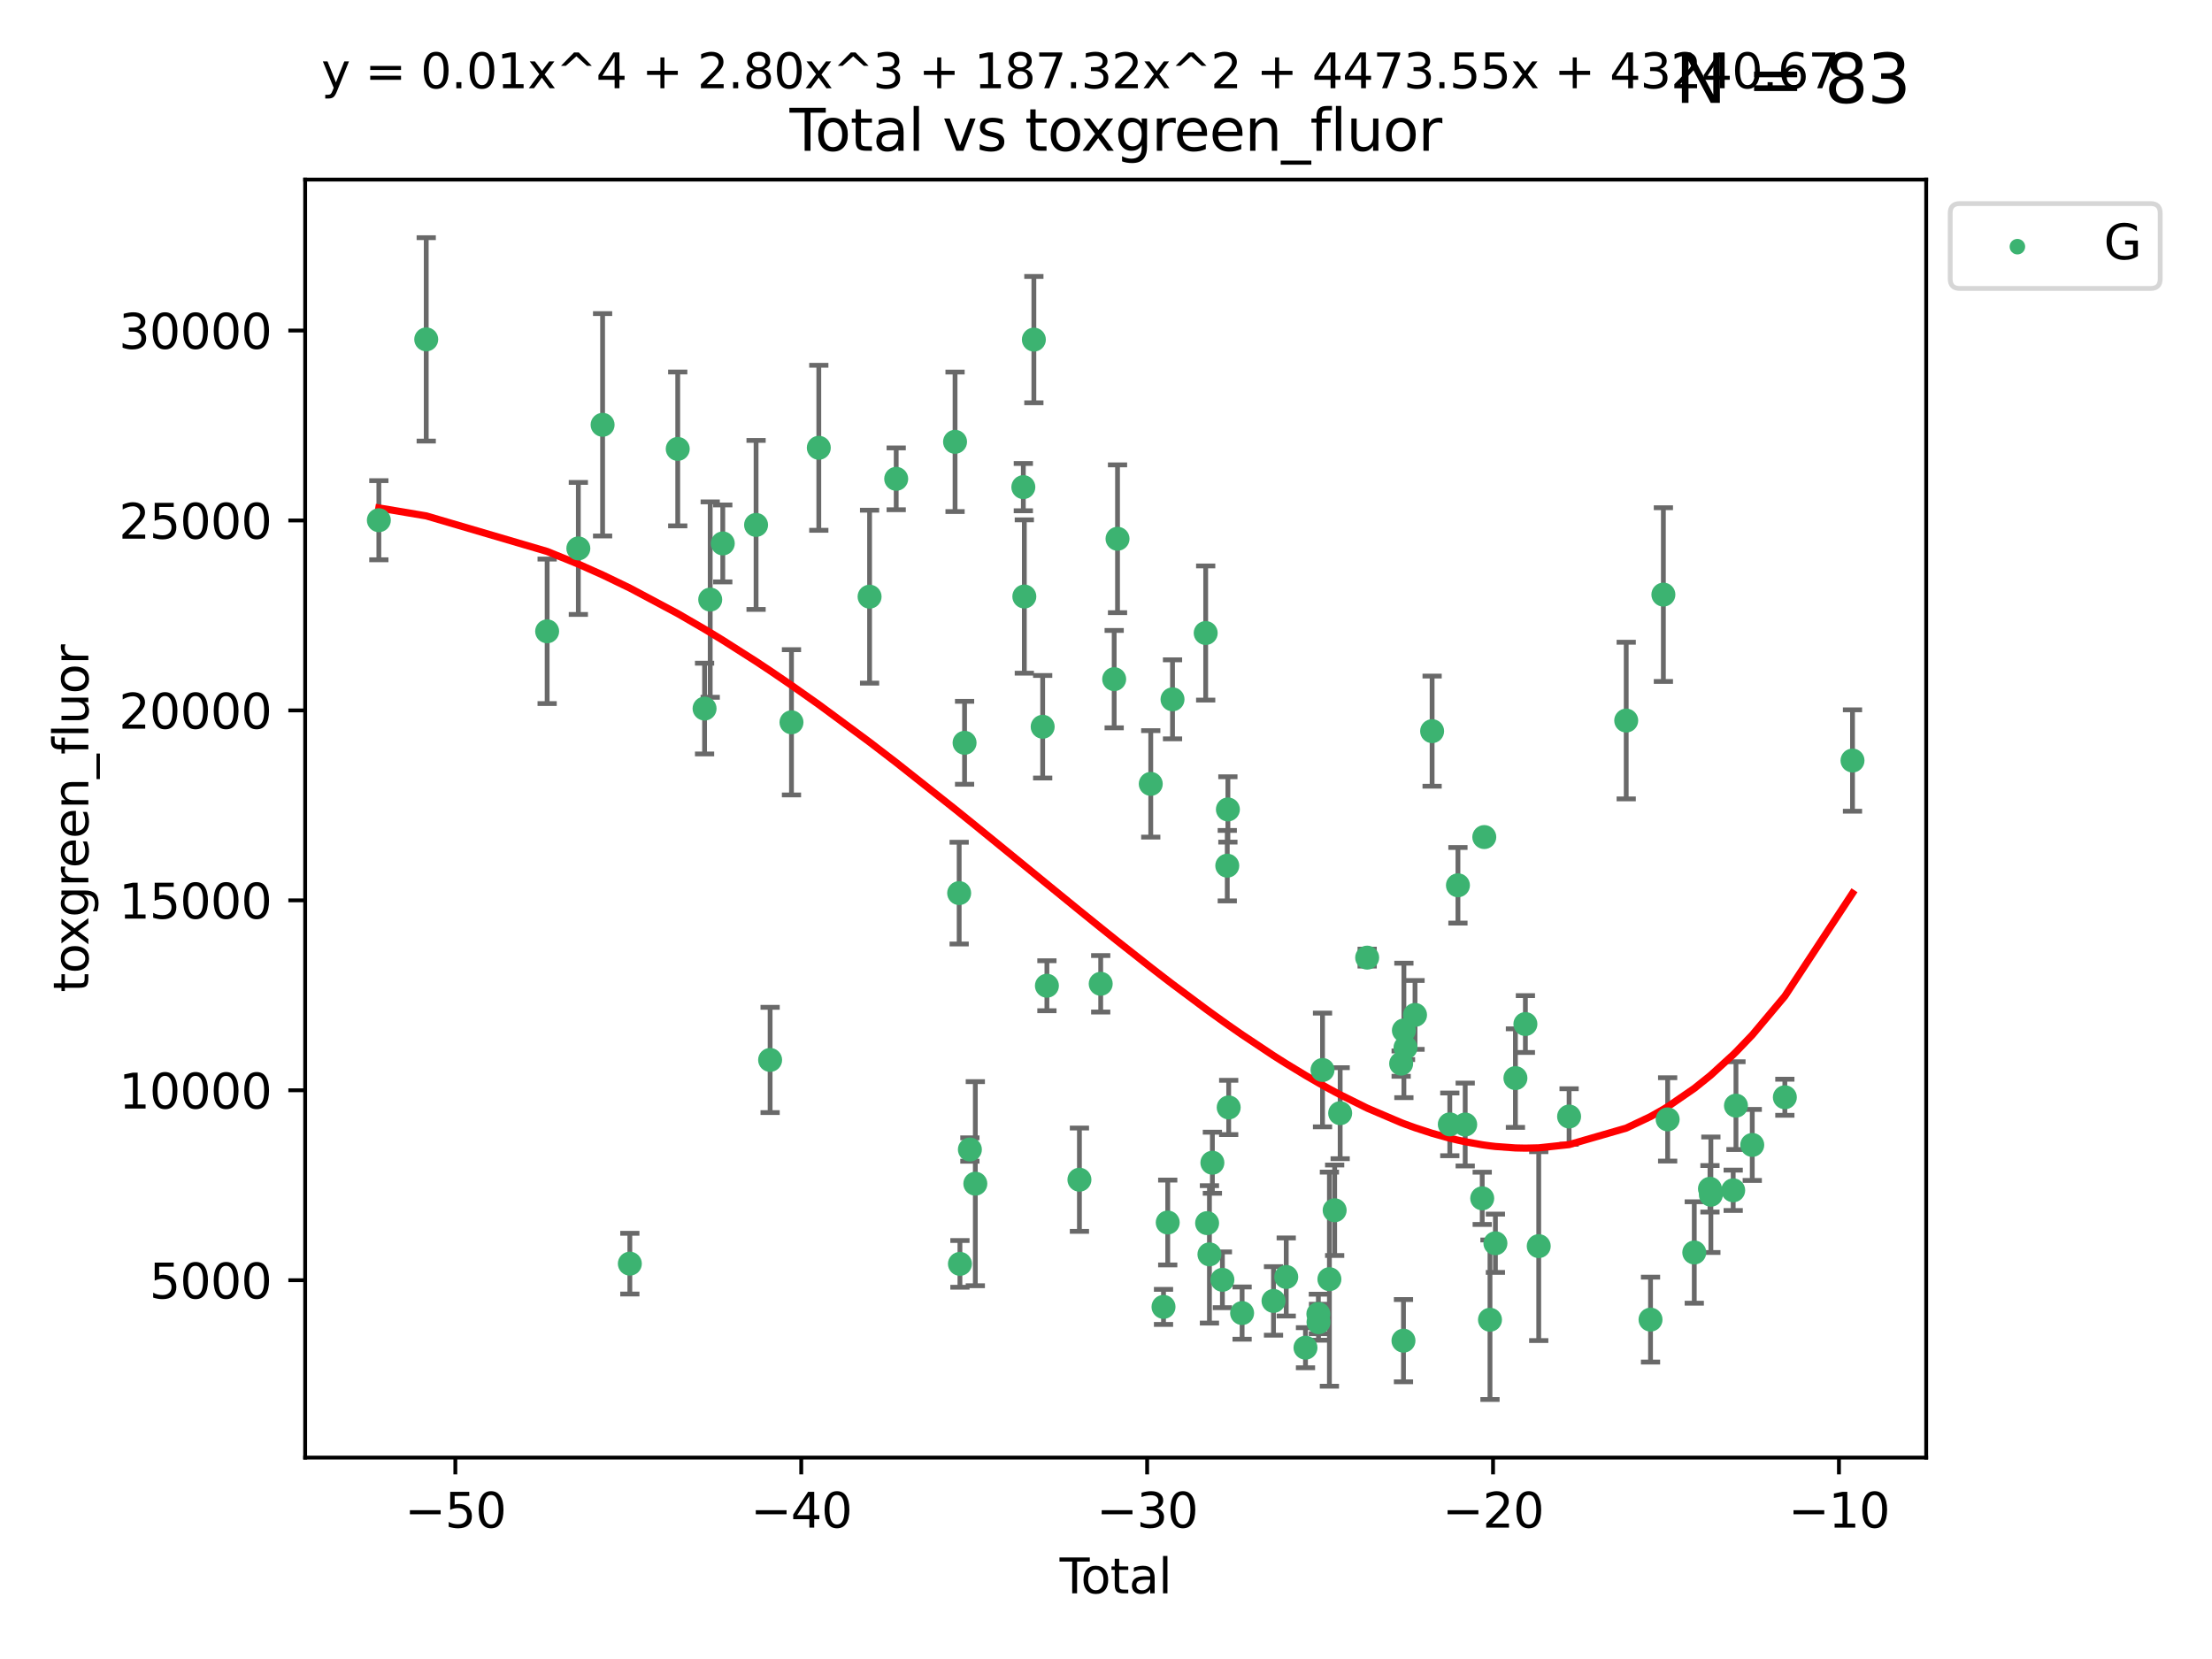 <?xml version="1.0" encoding="utf-8" standalone="no"?>
<!DOCTYPE svg PUBLIC "-//W3C//DTD SVG 1.1//EN"
  "http://www.w3.org/Graphics/SVG/1.1/DTD/svg11.dtd">
<svg xmlns:xlink="http://www.w3.org/1999/xlink" width="460.8pt" height="345.6pt" viewBox="0 0 460.8 345.6" xmlns="http://www.w3.org/2000/svg" version="1.1">
 <defs>
  <style type="text/css">*{stroke-linejoin: round; stroke-linecap: butt}</style>
 </defs>
 <g id="figure_1">
  <g id="patch_1">
   <path d="M 0 345.6 
L 460.8 345.6 
L 460.8 0 
L 0 0 
z
" style="fill: #ffffff"/>
  </g>
  <g id="axes_1">
   <g id="patch_2">
    <path d="M 63.571 303.64 
L 401.26 303.64 
L 401.26 37.411 
L 63.571 37.411 
z
" style="fill: #ffffff"/>
   </g>
   <g id="PathCollection_1">
    <defs>
     <path id="m355bc3453e" d="M 0 1.118 
C 0.297 1.118 0.581 1 0.791 0.791 
C 1 0.581 1.118 0.297 1.118 0 
C 1.118 -0.297 1 -0.581 0.791 -0.791 
C 0.581 -1 0.297 -1.118 0 -1.118 
C -0.297 -1.118 -0.581 -1 -0.791 -0.791 
C -1 -0.581 -1.118 -0.297 -1.118 0 
C -1.118 0.297 -1 0.581 -0.791 0.791 
C -0.581 1 -0.297 1.118 0 1.118 
z
" style="stroke: #3cb371"/>
    </defs>
    <g clip-path="url(#p2e6c21360e)">
     <use xlink:href="#m355bc3453e" x="78.921" y="108.37" style="fill: #3cb371; stroke: #3cb371"/>
     <use xlink:href="#m355bc3453e" x="88.792" y="70.697" style="fill: #3cb371; stroke: #3cb371"/>
     <use xlink:href="#m355bc3453e" x="113.98" y="131.515" style="fill: #3cb371; stroke: #3cb371"/>
     <use xlink:href="#m355bc3453e" x="120.479" y="114.247" style="fill: #3cb371; stroke: #3cb371"/>
     <use xlink:href="#m355bc3453e" x="125.533" y="88.495" style="fill: #3cb371; stroke: #3cb371"/>
     <use xlink:href="#m355bc3453e" x="131.207" y="263.244" style="fill: #3cb371; stroke: #3cb371"/>
     <use xlink:href="#m355bc3453e" x="141.185" y="93.519" style="fill: #3cb371; stroke: #3cb371"/>
     <use xlink:href="#m355bc3453e" x="146.775" y="147.608" style="fill: #3cb371; stroke: #3cb371"/>
     <use xlink:href="#m355bc3453e" x="147.95" y="124.902" style="fill: #3cb371; stroke: #3cb371"/>
     <use xlink:href="#m355bc3453e" x="150.568" y="113.205" style="fill: #3cb371; stroke: #3cb371"/>
     <use xlink:href="#m355bc3453e" x="157.504" y="109.353" style="fill: #3cb371; stroke: #3cb371"/>
     <use xlink:href="#m355bc3453e" x="160.429" y="220.805" style="fill: #3cb371; stroke: #3cb371"/>
     <use xlink:href="#m355bc3453e" x="164.88" y="150.469" style="fill: #3cb371; stroke: #3cb371"/>
     <use xlink:href="#m355bc3453e" x="170.572" y="93.281" style="fill: #3cb371; stroke: #3cb371"/>
     <use xlink:href="#m355bc3453e" x="181.15" y="124.296" style="fill: #3cb371; stroke: #3cb371"/>
     <use xlink:href="#m355bc3453e" x="186.695" y="99.749" style="fill: #3cb371; stroke: #3cb371"/>
     <use xlink:href="#m355bc3453e" x="198.955" y="92.039" style="fill: #3cb371; stroke: #3cb371"/>
     <use xlink:href="#m355bc3453e" x="199.812" y="186.05" style="fill: #3cb371; stroke: #3cb371"/>
     <use xlink:href="#m355bc3453e" x="199.972" y="263.288" style="fill: #3cb371; stroke: #3cb371"/>
     <use xlink:href="#m355bc3453e" x="200.939" y="154.74" style="fill: #3cb371; stroke: #3cb371"/>
     <use xlink:href="#m355bc3453e" x="202.045" y="239.466" style="fill: #3cb371; stroke: #3cb371"/>
     <use xlink:href="#m355bc3453e" x="203.178" y="246.582" style="fill: #3cb371; stroke: #3cb371"/>
     <use xlink:href="#m355bc3453e" x="213.179" y="101.477" style="fill: #3cb371; stroke: #3cb371"/>
     <use xlink:href="#m355bc3453e" x="213.387" y="124.265" style="fill: #3cb371; stroke: #3cb371"/>
     <use xlink:href="#m355bc3453e" x="215.374" y="70.746" style="fill: #3cb371; stroke: #3cb371"/>
     <use xlink:href="#m355bc3453e" x="217.208" y="151.397" style="fill: #3cb371; stroke: #3cb371"/>
     <use xlink:href="#m355bc3453e" x="218.09" y="205.347" style="fill: #3cb371; stroke: #3cb371"/>
     <use xlink:href="#m355bc3453e" x="224.864" y="245.752" style="fill: #3cb371; stroke: #3cb371"/>
     <use xlink:href="#m355bc3453e" x="229.297" y="204.942" style="fill: #3cb371; stroke: #3cb371"/>
     <use xlink:href="#m355bc3453e" x="232.104" y="141.479" style="fill: #3cb371; stroke: #3cb371"/>
     <use xlink:href="#m355bc3453e" x="232.802" y="112.237" style="fill: #3cb371; stroke: #3cb371"/>
     <use xlink:href="#m355bc3453e" x="239.724" y="163.297" style="fill: #3cb371; stroke: #3cb371"/>
     <use xlink:href="#m355bc3453e" x="242.381" y="272.248" style="fill: #3cb371; stroke: #3cb371"/>
     <use xlink:href="#m355bc3453e" x="243.26" y="254.672" style="fill: #3cb371; stroke: #3cb371"/>
     <use xlink:href="#m355bc3453e" x="244.258" y="145.683" style="fill: #3cb371; stroke: #3cb371"/>
     <use xlink:href="#m355bc3453e" x="251.167" y="131.87" style="fill: #3cb371; stroke: #3cb371"/>
     <use xlink:href="#m355bc3453e" x="251.462" y="254.801" style="fill: #3cb371; stroke: #3cb371"/>
     <use xlink:href="#m355bc3453e" x="251.949" y="261.306" style="fill: #3cb371; stroke: #3cb371"/>
     <use xlink:href="#m355bc3453e" x="252.562" y="242.216" style="fill: #3cb371; stroke: #3cb371"/>
     <use xlink:href="#m355bc3453e" x="254.649" y="266.605" style="fill: #3cb371; stroke: #3cb371"/>
     <use xlink:href="#m355bc3453e" x="255.663" y="180.337" style="fill: #3cb371; stroke: #3cb371"/>
     <use xlink:href="#m355bc3453e" x="255.793" y="168.62" style="fill: #3cb371; stroke: #3cb371"/>
     <use xlink:href="#m355bc3453e" x="255.96" y="230.701" style="fill: #3cb371; stroke: #3cb371"/>
     <use xlink:href="#m355bc3453e" x="258.754" y="273.537" style="fill: #3cb371; stroke: #3cb371"/>
     <use xlink:href="#m355bc3453e" x="265.295" y="271.005" style="fill: #3cb371; stroke: #3cb371"/>
     <use xlink:href="#m355bc3453e" x="267.947" y="266.018" style="fill: #3cb371; stroke: #3cb371"/>
     <use xlink:href="#m355bc3453e" x="271.958" y="280.752" style="fill: #3cb371; stroke: #3cb371"/>
     <use xlink:href="#m355bc3453e" x="274.639" y="273.724" style="fill: #3cb371; stroke: #3cb371"/>
     <use xlink:href="#m355bc3453e" x="274.669" y="275.443" style="fill: #3cb371; stroke: #3cb371"/>
     <use xlink:href="#m355bc3453e" x="275.505" y="222.895" style="fill: #3cb371; stroke: #3cb371"/>
     <use xlink:href="#m355bc3453e" x="276.939" y="266.474" style="fill: #3cb371; stroke: #3cb371"/>
     <use xlink:href="#m355bc3453e" x="278.033" y="252.122" style="fill: #3cb371; stroke: #3cb371"/>
     <use xlink:href="#m355bc3453e" x="279.181" y="231.899" style="fill: #3cb371; stroke: #3cb371"/>
     <use xlink:href="#m355bc3453e" x="284.806" y="199.49" style="fill: #3cb371; stroke: #3cb371"/>
     <use xlink:href="#m355bc3453e" x="291.885" y="221.575" style="fill: #3cb371; stroke: #3cb371"/>
     <use xlink:href="#m355bc3453e" x="292.369" y="279.285" style="fill: #3cb371; stroke: #3cb371"/>
     <use xlink:href="#m355bc3453e" x="292.457" y="214.656" style="fill: #3cb371; stroke: #3cb371"/>
     <use xlink:href="#m355bc3453e" x="292.792" y="218.227" style="fill: #3cb371; stroke: #3cb371"/>
     <use xlink:href="#m355bc3453e" x="294.777" y="211.426" style="fill: #3cb371; stroke: #3cb371"/>
     <use xlink:href="#m355bc3453e" x="298.336" y="152.313" style="fill: #3cb371; stroke: #3cb371"/>
     <use xlink:href="#m355bc3453e" x="302.021" y="234.226" style="fill: #3cb371; stroke: #3cb371"/>
     <use xlink:href="#m355bc3453e" x="303.715" y="184.424" style="fill: #3cb371; stroke: #3cb371"/>
     <use xlink:href="#m355bc3453e" x="305.229" y="234.26" style="fill: #3cb371; stroke: #3cb371"/>
     <use xlink:href="#m355bc3453e" x="308.772" y="249.634" style="fill: #3cb371; stroke: #3cb371"/>
     <use xlink:href="#m355bc3453e" x="309.203" y="174.374" style="fill: #3cb371; stroke: #3cb371"/>
     <use xlink:href="#m355bc3453e" x="310.392" y="274.926" style="fill: #3cb371; stroke: #3cb371"/>
     <use xlink:href="#m355bc3453e" x="311.521" y="258.998" style="fill: #3cb371; stroke: #3cb371"/>
     <use xlink:href="#m355bc3453e" x="315.691" y="224.588" style="fill: #3cb371; stroke: #3cb371"/>
     <use xlink:href="#m355bc3453e" x="317.768" y="213.329" style="fill: #3cb371; stroke: #3cb371"/>
     <use xlink:href="#m355bc3453e" x="320.546" y="259.592" style="fill: #3cb371; stroke: #3cb371"/>
     <use xlink:href="#m355bc3453e" x="326.871" y="232.59" style="fill: #3cb371; stroke: #3cb371"/>
     <use xlink:href="#m355bc3453e" x="338.77" y="150.105" style="fill: #3cb371; stroke: #3cb371"/>
     <use xlink:href="#m355bc3453e" x="343.835" y="274.898" style="fill: #3cb371; stroke: #3cb371"/>
     <use xlink:href="#m355bc3453e" x="346.513" y="123.865" style="fill: #3cb371; stroke: #3cb371"/>
     <use xlink:href="#m355bc3453e" x="347.402" y="233.186" style="fill: #3cb371; stroke: #3cb371"/>
     <use xlink:href="#m355bc3453e" x="352.949" y="260.916" style="fill: #3cb371; stroke: #3cb371"/>
     <use xlink:href="#m355bc3453e" x="356.217" y="247.646" style="fill: #3cb371; stroke: #3cb371"/>
     <use xlink:href="#m355bc3453e" x="356.405" y="248.886" style="fill: #3cb371; stroke: #3cb371"/>
     <use xlink:href="#m355bc3453e" x="361.057" y="247.962" style="fill: #3cb371; stroke: #3cb371"/>
     <use xlink:href="#m355bc3453e" x="361.633" y="230.326" style="fill: #3cb371; stroke: #3cb371"/>
     <use xlink:href="#m355bc3453e" x="365.027" y="238.511" style="fill: #3cb371; stroke: #3cb371"/>
     <use xlink:href="#m355bc3453e" x="371.817" y="228.579" style="fill: #3cb371; stroke: #3cb371"/>
     <use xlink:href="#m355bc3453e" x="385.911" y="158.432" style="fill: #3cb371; stroke: #3cb371"/>
    </g>
   </g>
   <g id="matplotlib.axis_1">
    <g id="xtick_1">
     <g id="line2d_1">
      <defs>
       <path id="mc6d0a960b4" d="M 0 0 
L 0 3.5 
" style="stroke: #000000; stroke-width: 0.8"/>
      </defs>
      <g>
       <use xlink:href="#mc6d0a960b4" x="94.856" y="303.64" style="stroke: #000000; stroke-width: 0.8"/>
      </g>
     </g>
     <g id="text_1">
      <!-- −50 -->
      <g transform="translate(84.304 318.238)scale(0.1 -0.1)">
       <defs>
        <path id="DejaVuSans-2212" d="M 678 2272 
L 4684 2272 
L 4684 1741 
L 678 1741 
L 678 2272 
z
" transform="scale(0.016)"/>
        <path id="DejaVuSans-35" d="M 691 4666 
L 3169 4666 
L 3169 4134 
L 1269 4134 
L 1269 2991 
Q 1406 3038 1543 3061 
Q 1681 3084 1819 3084 
Q 2600 3084 3056 2656 
Q 3513 2228 3513 1497 
Q 3513 744 3044 326 
Q 2575 -91 1722 -91 
Q 1428 -91 1123 -41 
Q 819 9 494 109 
L 494 744 
Q 775 591 1075 516 
Q 1375 441 1709 441 
Q 2250 441 2565 725 
Q 2881 1009 2881 1497 
Q 2881 1984 2565 2268 
Q 2250 2553 1709 2553 
Q 1456 2553 1204 2497 
Q 953 2441 691 2322 
L 691 4666 
z
" transform="scale(0.016)"/>
        <path id="DejaVuSans-30" d="M 2034 4250 
Q 1547 4250 1301 3770 
Q 1056 3291 1056 2328 
Q 1056 1369 1301 889 
Q 1547 409 2034 409 
Q 2525 409 2770 889 
Q 3016 1369 3016 2328 
Q 3016 3291 2770 3770 
Q 2525 4250 2034 4250 
z
M 2034 4750 
Q 2819 4750 3233 4129 
Q 3647 3509 3647 2328 
Q 3647 1150 3233 529 
Q 2819 -91 2034 -91 
Q 1250 -91 836 529 
Q 422 1150 422 2328 
Q 422 3509 836 4129 
Q 1250 4750 2034 4750 
z
" transform="scale(0.016)"/>
       </defs>
       <use xlink:href="#DejaVuSans-2212"/>
       <use xlink:href="#DejaVuSans-35" x="83.789"/>
       <use xlink:href="#DejaVuSans-30" x="147.412"/>
      </g>
     </g>
    </g>
    <g id="xtick_2">
     <g id="line2d_2">
      <g>
       <use xlink:href="#mc6d0a960b4" x="166.914" y="303.64" style="stroke: #000000; stroke-width: 0.8"/>
      </g>
     </g>
     <g id="text_2">
      <!-- −40 -->
      <g transform="translate(156.361 318.238)scale(0.1 -0.1)">
       <defs>
        <path id="DejaVuSans-34" d="M 2419 4116 
L 825 1625 
L 2419 1625 
L 2419 4116 
z
M 2253 4666 
L 3047 4666 
L 3047 1625 
L 3713 1625 
L 3713 1100 
L 3047 1100 
L 3047 0 
L 2419 0 
L 2419 1100 
L 313 1100 
L 313 1709 
L 2253 4666 
z
" transform="scale(0.016)"/>
       </defs>
       <use xlink:href="#DejaVuSans-2212"/>
       <use xlink:href="#DejaVuSans-34" x="83.789"/>
       <use xlink:href="#DejaVuSans-30" x="147.412"/>
      </g>
     </g>
    </g>
    <g id="xtick_3">
     <g id="line2d_3">
      <g>
       <use xlink:href="#mc6d0a960b4" x="238.971" y="303.64" style="stroke: #000000; stroke-width: 0.8"/>
      </g>
     </g>
     <g id="text_3">
      <!-- −30 -->
      <g transform="translate(228.419 318.238)scale(0.1 -0.1)">
       <defs>
        <path id="DejaVuSans-33" d="M 2597 2516 
Q 3050 2419 3304 2112 
Q 3559 1806 3559 1356 
Q 3559 666 3084 287 
Q 2609 -91 1734 -91 
Q 1441 -91 1130 -33 
Q 819 25 488 141 
L 488 750 
Q 750 597 1062 519 
Q 1375 441 1716 441 
Q 2309 441 2620 675 
Q 2931 909 2931 1356 
Q 2931 1769 2642 2001 
Q 2353 2234 1838 2234 
L 1294 2234 
L 1294 2753 
L 1863 2753 
Q 2328 2753 2575 2939 
Q 2822 3125 2822 3475 
Q 2822 3834 2567 4026 
Q 2313 4219 1838 4219 
Q 1578 4219 1281 4162 
Q 984 4106 628 3988 
L 628 4550 
Q 988 4650 1302 4700 
Q 1616 4750 1894 4750 
Q 2613 4750 3031 4423 
Q 3450 4097 3450 3541 
Q 3450 3153 3228 2886 
Q 3006 2619 2597 2516 
z
" transform="scale(0.016)"/>
       </defs>
       <use xlink:href="#DejaVuSans-2212"/>
       <use xlink:href="#DejaVuSans-33" x="83.789"/>
       <use xlink:href="#DejaVuSans-30" x="147.412"/>
      </g>
     </g>
    </g>
    <g id="xtick_4">
     <g id="line2d_4">
      <g>
       <use xlink:href="#mc6d0a960b4" x="311.029" y="303.64" style="stroke: #000000; stroke-width: 0.8"/>
      </g>
     </g>
     <g id="text_4">
      <!-- −20 -->
      <g transform="translate(300.476 318.238)scale(0.1 -0.1)">
       <defs>
        <path id="DejaVuSans-32" d="M 1228 531 
L 3431 531 
L 3431 0 
L 469 0 
L 469 531 
Q 828 903 1448 1529 
Q 2069 2156 2228 2338 
Q 2531 2678 2651 2914 
Q 2772 3150 2772 3378 
Q 2772 3750 2511 3984 
Q 2250 4219 1831 4219 
Q 1534 4219 1204 4116 
Q 875 4013 500 3803 
L 500 4441 
Q 881 4594 1212 4672 
Q 1544 4750 1819 4750 
Q 2544 4750 2975 4387 
Q 3406 4025 3406 3419 
Q 3406 3131 3298 2873 
Q 3191 2616 2906 2266 
Q 2828 2175 2409 1742 
Q 1991 1309 1228 531 
z
" transform="scale(0.016)"/>
       </defs>
       <use xlink:href="#DejaVuSans-2212"/>
       <use xlink:href="#DejaVuSans-32" x="83.789"/>
       <use xlink:href="#DejaVuSans-30" x="147.412"/>
      </g>
     </g>
    </g>
    <g id="xtick_5">
     <g id="line2d_5">
      <g>
       <use xlink:href="#mc6d0a960b4" x="383.086" y="303.64" style="stroke: #000000; stroke-width: 0.8"/>
      </g>
     </g>
     <g id="text_5">
      <!-- −10 -->
      <g transform="translate(372.534 318.238)scale(0.1 -0.1)">
       <defs>
        <path id="DejaVuSans-31" d="M 794 531 
L 1825 531 
L 1825 4091 
L 703 3866 
L 703 4441 
L 1819 4666 
L 2450 4666 
L 2450 531 
L 3481 531 
L 3481 0 
L 794 0 
L 794 531 
z
" transform="scale(0.016)"/>
       </defs>
       <use xlink:href="#DejaVuSans-2212"/>
       <use xlink:href="#DejaVuSans-31" x="83.789"/>
       <use xlink:href="#DejaVuSans-30" x="147.412"/>
      </g>
     </g>
    </g>
    <g id="text_6">
     <!-- Total -->
     <g transform="translate(220.739 331.917)scale(0.1 -0.1)">
      <defs>
       <path id="DejaVuSans-54" d="M -19 4666 
L 3928 4666 
L 3928 4134 
L 2272 4134 
L 2272 0 
L 1638 0 
L 1638 4134 
L -19 4134 
L -19 4666 
z
" transform="scale(0.016)"/>
       <path id="DejaVuSans-6f" d="M 1959 3097 
Q 1497 3097 1228 2736 
Q 959 2375 959 1747 
Q 959 1119 1226 758 
Q 1494 397 1959 397 
Q 2419 397 2687 759 
Q 2956 1122 2956 1747 
Q 2956 2369 2687 2733 
Q 2419 3097 1959 3097 
z
M 1959 3584 
Q 2709 3584 3137 3096 
Q 3566 2609 3566 1747 
Q 3566 888 3137 398 
Q 2709 -91 1959 -91 
Q 1206 -91 779 398 
Q 353 888 353 1747 
Q 353 2609 779 3096 
Q 1206 3584 1959 3584 
z
" transform="scale(0.016)"/>
       <path id="DejaVuSans-74" d="M 1172 4494 
L 1172 3500 
L 2356 3500 
L 2356 3053 
L 1172 3053 
L 1172 1153 
Q 1172 725 1289 603 
Q 1406 481 1766 481 
L 2356 481 
L 2356 0 
L 1766 0 
Q 1100 0 847 248 
Q 594 497 594 1153 
L 594 3053 
L 172 3053 
L 172 3500 
L 594 3500 
L 594 4494 
L 1172 4494 
z
" transform="scale(0.016)"/>
       <path id="DejaVuSans-61" d="M 2194 1759 
Q 1497 1759 1228 1600 
Q 959 1441 959 1056 
Q 959 750 1161 570 
Q 1363 391 1709 391 
Q 2188 391 2477 730 
Q 2766 1069 2766 1631 
L 2766 1759 
L 2194 1759 
z
M 3341 1997 
L 3341 0 
L 2766 0 
L 2766 531 
Q 2569 213 2275 61 
Q 1981 -91 1556 -91 
Q 1019 -91 701 211 
Q 384 513 384 1019 
Q 384 1609 779 1909 
Q 1175 2209 1959 2209 
L 2766 2209 
L 2766 2266 
Q 2766 2663 2505 2880 
Q 2244 3097 1772 3097 
Q 1472 3097 1187 3025 
Q 903 2953 641 2809 
L 641 3341 
Q 956 3463 1253 3523 
Q 1550 3584 1831 3584 
Q 2591 3584 2966 3190 
Q 3341 2797 3341 1997 
z
" transform="scale(0.016)"/>
       <path id="DejaVuSans-6c" d="M 603 4863 
L 1178 4863 
L 1178 0 
L 603 0 
L 603 4863 
z
" transform="scale(0.016)"/>
      </defs>
      <use xlink:href="#DejaVuSans-54"/>
      <use xlink:href="#DejaVuSans-6f" x="44.084"/>
      <use xlink:href="#DejaVuSans-74" x="105.266"/>
      <use xlink:href="#DejaVuSans-61" x="144.475"/>
      <use xlink:href="#DejaVuSans-6c" x="205.754"/>
     </g>
    </g>
   </g>
   <g id="matplotlib.axis_2">
    <g id="ytick_1">
     <g id="line2d_6">
      <defs>
       <path id="m307121d6ca" d="M 0 0 
L -3.5 0 
" style="stroke: #000000; stroke-width: 0.8"/>
      </defs>
      <g>
       <use xlink:href="#m307121d6ca" x="63.571" y="266.693" style="stroke: #000000; stroke-width: 0.8"/>
      </g>
     </g>
     <g id="text_7">
      <!-- 5000 -->
      <g transform="translate(31.121 270.492)scale(0.1 -0.1)">
       <use xlink:href="#DejaVuSans-35"/>
       <use xlink:href="#DejaVuSans-30" x="63.623"/>
       <use xlink:href="#DejaVuSans-30" x="127.246"/>
       <use xlink:href="#DejaVuSans-30" x="190.869"/>
      </g>
     </g>
    </g>
    <g id="ytick_2">
     <g id="line2d_7">
      <g>
       <use xlink:href="#m307121d6ca" x="63.571" y="227.125" style="stroke: #000000; stroke-width: 0.8"/>
      </g>
     </g>
     <g id="text_8">
      <!-- 10000 -->
      <g transform="translate(24.759 230.924)scale(0.1 -0.1)">
       <use xlink:href="#DejaVuSans-31"/>
       <use xlink:href="#DejaVuSans-30" x="63.623"/>
       <use xlink:href="#DejaVuSans-30" x="127.246"/>
       <use xlink:href="#DejaVuSans-30" x="190.869"/>
       <use xlink:href="#DejaVuSans-30" x="254.492"/>
      </g>
     </g>
    </g>
    <g id="ytick_3">
     <g id="line2d_8">
      <g>
       <use xlink:href="#m307121d6ca" x="63.571" y="187.557" style="stroke: #000000; stroke-width: 0.8"/>
      </g>
     </g>
     <g id="text_9">
      <!-- 15000 -->
      <g transform="translate(24.759 191.356)scale(0.1 -0.1)">
       <use xlink:href="#DejaVuSans-31"/>
       <use xlink:href="#DejaVuSans-35" x="63.623"/>
       <use xlink:href="#DejaVuSans-30" x="127.246"/>
       <use xlink:href="#DejaVuSans-30" x="190.869"/>
       <use xlink:href="#DejaVuSans-30" x="254.492"/>
      </g>
     </g>
    </g>
    <g id="ytick_4">
     <g id="line2d_9">
      <g>
       <use xlink:href="#m307121d6ca" x="63.571" y="147.989" style="stroke: #000000; stroke-width: 0.8"/>
      </g>
     </g>
     <g id="text_10">
      <!-- 20000 -->
      <g transform="translate(24.759 151.788)scale(0.1 -0.1)">
       <use xlink:href="#DejaVuSans-32"/>
       <use xlink:href="#DejaVuSans-30" x="63.623"/>
       <use xlink:href="#DejaVuSans-30" x="127.246"/>
       <use xlink:href="#DejaVuSans-30" x="190.869"/>
       <use xlink:href="#DejaVuSans-30" x="254.492"/>
      </g>
     </g>
    </g>
    <g id="ytick_5">
     <g id="line2d_10">
      <g>
       <use xlink:href="#m307121d6ca" x="63.571" y="108.421" style="stroke: #000000; stroke-width: 0.8"/>
      </g>
     </g>
     <g id="text_11">
      <!-- 25000 -->
      <g transform="translate(24.759 112.22)scale(0.1 -0.1)">
       <use xlink:href="#DejaVuSans-32"/>
       <use xlink:href="#DejaVuSans-35" x="63.623"/>
       <use xlink:href="#DejaVuSans-30" x="127.246"/>
       <use xlink:href="#DejaVuSans-30" x="190.869"/>
       <use xlink:href="#DejaVuSans-30" x="254.492"/>
      </g>
     </g>
    </g>
    <g id="ytick_6">
     <g id="line2d_11">
      <g>
       <use xlink:href="#m307121d6ca" x="63.571" y="68.853" style="stroke: #000000; stroke-width: 0.8"/>
      </g>
     </g>
     <g id="text_12">
      <!-- 30000 -->
      <g transform="translate(24.759 72.652)scale(0.1 -0.1)">
       <use xlink:href="#DejaVuSans-33"/>
       <use xlink:href="#DejaVuSans-30" x="63.623"/>
       <use xlink:href="#DejaVuSans-30" x="127.246"/>
       <use xlink:href="#DejaVuSans-30" x="190.869"/>
       <use xlink:href="#DejaVuSans-30" x="254.492"/>
      </g>
     </g>
    </g>
    <g id="text_13">
     <!-- toxgreen_fluor -->
     <g transform="translate(18.401 206.72)rotate(-90)scale(0.1 -0.1)">
      <defs>
       <path id="DejaVuSans-78" d="M 3513 3500 
L 2247 1797 
L 3578 0 
L 2900 0 
L 1881 1375 
L 863 0 
L 184 0 
L 1544 1831 
L 300 3500 
L 978 3500 
L 1906 2253 
L 2834 3500 
L 3513 3500 
z
" transform="scale(0.016)"/>
       <path id="DejaVuSans-67" d="M 2906 1791 
Q 2906 2416 2648 2759 
Q 2391 3103 1925 3103 
Q 1463 3103 1205 2759 
Q 947 2416 947 1791 
Q 947 1169 1205 825 
Q 1463 481 1925 481 
Q 2391 481 2648 825 
Q 2906 1169 2906 1791 
z
M 3481 434 
Q 3481 -459 3084 -895 
Q 2688 -1331 1869 -1331 
Q 1566 -1331 1297 -1286 
Q 1028 -1241 775 -1147 
L 775 -588 
Q 1028 -725 1275 -790 
Q 1522 -856 1778 -856 
Q 2344 -856 2625 -561 
Q 2906 -266 2906 331 
L 2906 616 
Q 2728 306 2450 153 
Q 2172 0 1784 0 
Q 1141 0 747 490 
Q 353 981 353 1791 
Q 353 2603 747 3093 
Q 1141 3584 1784 3584 
Q 2172 3584 2450 3431 
Q 2728 3278 2906 2969 
L 2906 3500 
L 3481 3500 
L 3481 434 
z
" transform="scale(0.016)"/>
       <path id="DejaVuSans-72" d="M 2631 2963 
Q 2534 3019 2420 3045 
Q 2306 3072 2169 3072 
Q 1681 3072 1420 2755 
Q 1159 2438 1159 1844 
L 1159 0 
L 581 0 
L 581 3500 
L 1159 3500 
L 1159 2956 
Q 1341 3275 1631 3429 
Q 1922 3584 2338 3584 
Q 2397 3584 2469 3576 
Q 2541 3569 2628 3553 
L 2631 2963 
z
" transform="scale(0.016)"/>
       <path id="DejaVuSans-65" d="M 3597 1894 
L 3597 1613 
L 953 1613 
Q 991 1019 1311 708 
Q 1631 397 2203 397 
Q 2534 397 2845 478 
Q 3156 559 3463 722 
L 3463 178 
Q 3153 47 2828 -22 
Q 2503 -91 2169 -91 
Q 1331 -91 842 396 
Q 353 884 353 1716 
Q 353 2575 817 3079 
Q 1281 3584 2069 3584 
Q 2775 3584 3186 3129 
Q 3597 2675 3597 1894 
z
M 3022 2063 
Q 3016 2534 2758 2815 
Q 2500 3097 2075 3097 
Q 1594 3097 1305 2825 
Q 1016 2553 972 2059 
L 3022 2063 
z
" transform="scale(0.016)"/>
       <path id="DejaVuSans-6e" d="M 3513 2113 
L 3513 0 
L 2938 0 
L 2938 2094 
Q 2938 2591 2744 2837 
Q 2550 3084 2163 3084 
Q 1697 3084 1428 2787 
Q 1159 2491 1159 1978 
L 1159 0 
L 581 0 
L 581 3500 
L 1159 3500 
L 1159 2956 
Q 1366 3272 1645 3428 
Q 1925 3584 2291 3584 
Q 2894 3584 3203 3211 
Q 3513 2838 3513 2113 
z
" transform="scale(0.016)"/>
       <path id="DejaVuSans-5f" d="M 3263 -1063 
L 3263 -1509 
L -63 -1509 
L -63 -1063 
L 3263 -1063 
z
" transform="scale(0.016)"/>
       <path id="DejaVuSans-66" d="M 2375 4863 
L 2375 4384 
L 1825 4384 
Q 1516 4384 1395 4259 
Q 1275 4134 1275 3809 
L 1275 3500 
L 2222 3500 
L 2222 3053 
L 1275 3053 
L 1275 0 
L 697 0 
L 697 3053 
L 147 3053 
L 147 3500 
L 697 3500 
L 697 3744 
Q 697 4328 969 4595 
Q 1241 4863 1831 4863 
L 2375 4863 
z
" transform="scale(0.016)"/>
       <path id="DejaVuSans-75" d="M 544 1381 
L 544 3500 
L 1119 3500 
L 1119 1403 
Q 1119 906 1312 657 
Q 1506 409 1894 409 
Q 2359 409 2629 706 
Q 2900 1003 2900 1516 
L 2900 3500 
L 3475 3500 
L 3475 0 
L 2900 0 
L 2900 538 
Q 2691 219 2414 64 
Q 2138 -91 1772 -91 
Q 1169 -91 856 284 
Q 544 659 544 1381 
z
M 1991 3584 
L 1991 3584 
z
" transform="scale(0.016)"/>
      </defs>
      <use xlink:href="#DejaVuSans-74"/>
      <use xlink:href="#DejaVuSans-6f" x="39.209"/>
      <use xlink:href="#DejaVuSans-78" x="97.266"/>
      <use xlink:href="#DejaVuSans-67" x="156.445"/>
      <use xlink:href="#DejaVuSans-72" x="219.922"/>
      <use xlink:href="#DejaVuSans-65" x="258.785"/>
      <use xlink:href="#DejaVuSans-65" x="320.309"/>
      <use xlink:href="#DejaVuSans-6e" x="381.832"/>
      <use xlink:href="#DejaVuSans-5f" x="445.211"/>
      <use xlink:href="#DejaVuSans-66" x="495.211"/>
      <use xlink:href="#DejaVuSans-6c" x="530.416"/>
      <use xlink:href="#DejaVuSans-75" x="558.199"/>
      <use xlink:href="#DejaVuSans-6f" x="621.578"/>
      <use xlink:href="#DejaVuSans-72" x="682.76"/>
     </g>
    </g>
   </g>
   <g id="LineCollection_1">
    <path d="M 78.921 116.611 
L 78.921 100.128 
" clip-path="url(#p2e6c21360e)" style="fill: none; stroke: #696969"/>
    <path d="M 88.792 91.882 
L 88.792 49.513 
" clip-path="url(#p2e6c21360e)" style="fill: none; stroke: #696969"/>
    <path d="M 113.98 146.565 
L 113.98 116.466 
" clip-path="url(#p2e6c21360e)" style="fill: none; stroke: #696969"/>
    <path d="M 120.479 128.001 
L 120.479 100.493 
" clip-path="url(#p2e6c21360e)" style="fill: none; stroke: #696969"/>
    <path d="M 125.533 111.658 
L 125.533 65.332 
" clip-path="url(#p2e6c21360e)" style="fill: none; stroke: #696969"/>
    <path d="M 131.207 269.569 
L 131.207 256.919 
" clip-path="url(#p2e6c21360e)" style="fill: none; stroke: #696969"/>
    <path d="M 141.185 109.546 
L 141.185 77.492 
" clip-path="url(#p2e6c21360e)" style="fill: none; stroke: #696969"/>
    <path d="M 146.775 157.063 
L 146.775 138.153 
" clip-path="url(#p2e6c21360e)" style="fill: none; stroke: #696969"/>
    <path d="M 147.95 145.257 
L 147.95 104.548 
" clip-path="url(#p2e6c21360e)" style="fill: none; stroke: #696969"/>
    <path d="M 150.568 121.219 
L 150.568 105.191 
" clip-path="url(#p2e6c21360e)" style="fill: none; stroke: #696969"/>
    <path d="M 157.504 126.956 
L 157.504 91.751 
" clip-path="url(#p2e6c21360e)" style="fill: none; stroke: #696969"/>
    <path d="M 160.429 231.769 
L 160.429 209.841 
" clip-path="url(#p2e6c21360e)" style="fill: none; stroke: #696969"/>
    <path d="M 164.88 165.597 
L 164.88 135.341 
" clip-path="url(#p2e6c21360e)" style="fill: none; stroke: #696969"/>
    <path d="M 170.572 110.469 
L 170.572 76.093 
" clip-path="url(#p2e6c21360e)" style="fill: none; stroke: #696969"/>
    <path d="M 181.15 142.309 
L 181.15 106.282 
" clip-path="url(#p2e6c21360e)" style="fill: none; stroke: #696969"/>
    <path d="M 186.695 106.185 
L 186.695 93.313 
" clip-path="url(#p2e6c21360e)" style="fill: none; stroke: #696969"/>
    <path d="M 198.955 106.568 
L 198.955 77.509 
" clip-path="url(#p2e6c21360e)" style="fill: none; stroke: #696969"/>
    <path d="M 199.812 196.65 
L 199.812 175.45 
" clip-path="url(#p2e6c21360e)" style="fill: none; stroke: #696969"/>
    <path d="M 199.972 268.154 
L 199.972 258.423 
" clip-path="url(#p2e6c21360e)" style="fill: none; stroke: #696969"/>
    <path d="M 200.939 163.379 
L 200.939 146.102 
" clip-path="url(#p2e6c21360e)" style="fill: none; stroke: #696969"/>
    <path d="M 202.045 241.903 
L 202.045 237.028 
" clip-path="url(#p2e6c21360e)" style="fill: none; stroke: #696969"/>
    <path d="M 203.178 267.841 
L 203.178 225.323 
" clip-path="url(#p2e6c21360e)" style="fill: none; stroke: #696969"/>
    <path d="M 213.179 106.404 
L 213.179 96.549 
" clip-path="url(#p2e6c21360e)" style="fill: none; stroke: #696969"/>
    <path d="M 213.387 140.234 
L 213.387 108.295 
" clip-path="url(#p2e6c21360e)" style="fill: none; stroke: #696969"/>
    <path d="M 215.374 83.907 
L 215.374 57.586 
" clip-path="url(#p2e6c21360e)" style="fill: none; stroke: #696969"/>
    <path d="M 217.208 162.075 
L 217.208 140.718 
" clip-path="url(#p2e6c21360e)" style="fill: none; stroke: #696969"/>
    <path d="M 218.09 210.557 
L 218.09 200.138 
" clip-path="url(#p2e6c21360e)" style="fill: none; stroke: #696969"/>
    <path d="M 224.864 256.511 
L 224.864 234.993 
" clip-path="url(#p2e6c21360e)" style="fill: none; stroke: #696969"/>
    <path d="M 229.297 210.824 
L 229.297 199.059 
" clip-path="url(#p2e6c21360e)" style="fill: none; stroke: #696969"/>
    <path d="M 232.104 151.623 
L 232.104 131.335 
" clip-path="url(#p2e6c21360e)" style="fill: none; stroke: #696969"/>
    <path d="M 232.802 127.633 
L 232.802 96.841 
" clip-path="url(#p2e6c21360e)" style="fill: none; stroke: #696969"/>
    <path d="M 239.724 174.387 
L 239.724 152.207 
" clip-path="url(#p2e6c21360e)" style="fill: none; stroke: #696969"/>
    <path d="M 242.381 275.902 
L 242.381 268.594 
" clip-path="url(#p2e6c21360e)" style="fill: none; stroke: #696969"/>
    <path d="M 243.26 263.511 
L 243.26 245.832 
" clip-path="url(#p2e6c21360e)" style="fill: none; stroke: #696969"/>
    <path d="M 244.258 153.913 
L 244.258 137.454 
" clip-path="url(#p2e6c21360e)" style="fill: none; stroke: #696969"/>
    <path d="M 251.167 145.838 
L 251.167 117.901 
" clip-path="url(#p2e6c21360e)" style="fill: none; stroke: #696969"/>
    <path d="M 251.462 255.473 
L 251.462 254.128 
" clip-path="url(#p2e6c21360e)" style="fill: none; stroke: #696969"/>
    <path d="M 251.949 275.619 
L 251.949 246.993 
" clip-path="url(#p2e6c21360e)" style="fill: none; stroke: #696969"/>
    <path d="M 252.562 248.578 
L 252.562 235.854 
" clip-path="url(#p2e6c21360e)" style="fill: none; stroke: #696969"/>
    <path d="M 254.649 272.414 
L 254.649 260.795 
" clip-path="url(#p2e6c21360e)" style="fill: none; stroke: #696969"/>
    <path d="M 255.663 187.674 
L 255.663 172.999 
" clip-path="url(#p2e6c21360e)" style="fill: none; stroke: #696969"/>
    <path d="M 255.793 175.427 
L 255.793 161.813 
" clip-path="url(#p2e6c21360e)" style="fill: none; stroke: #696969"/>
    <path d="M 255.96 236.35 
L 255.96 225.052 
" clip-path="url(#p2e6c21360e)" style="fill: none; stroke: #696969"/>
    <path d="M 258.754 278.977 
L 258.754 268.098 
" clip-path="url(#p2e6c21360e)" style="fill: none; stroke: #696969"/>
    <path d="M 265.295 278.145 
L 265.295 263.865 
" clip-path="url(#p2e6c21360e)" style="fill: none; stroke: #696969"/>
    <path d="M 267.947 274.149 
L 267.947 257.888 
" clip-path="url(#p2e6c21360e)" style="fill: none; stroke: #696969"/>
    <path d="M 271.958 284.926 
L 271.958 276.579 
" clip-path="url(#p2e6c21360e)" style="fill: none; stroke: #696969"/>
    <path d="M 274.639 277.841 
L 274.639 269.608 
" clip-path="url(#p2e6c21360e)" style="fill: none; stroke: #696969"/>
    <path d="M 274.669 279.191 
L 274.669 271.695 
" clip-path="url(#p2e6c21360e)" style="fill: none; stroke: #696969"/>
    <path d="M 275.505 234.745 
L 275.505 211.045 
" clip-path="url(#p2e6c21360e)" style="fill: none; stroke: #696969"/>
    <path d="M 276.939 288.774 
L 276.939 244.174 
" clip-path="url(#p2e6c21360e)" style="fill: none; stroke: #696969"/>
    <path d="M 278.033 261.548 
L 278.033 242.697 
" clip-path="url(#p2e6c21360e)" style="fill: none; stroke: #696969"/>
    <path d="M 279.181 241.381 
L 279.181 222.417 
" clip-path="url(#p2e6c21360e)" style="fill: none; stroke: #696969"/>
    <path d="M 284.806 201.26 
L 284.806 197.721 
" clip-path="url(#p2e6c21360e)" style="fill: none; stroke: #696969"/>
    <path d="M 291.885 224.213 
L 291.885 218.937 
" clip-path="url(#p2e6c21360e)" style="fill: none; stroke: #696969"/>
    <path d="M 292.369 287.854 
L 292.369 270.717 
" clip-path="url(#p2e6c21360e)" style="fill: none; stroke: #696969"/>
    <path d="M 292.457 228.663 
L 292.457 200.649 
" clip-path="url(#p2e6c21360e)" style="fill: none; stroke: #696969"/>
    <path d="M 292.792 220.73 
L 292.792 215.723 
" clip-path="url(#p2e6c21360e)" style="fill: none; stroke: #696969"/>
    <path d="M 294.777 218.596 
L 294.777 204.256 
" clip-path="url(#p2e6c21360e)" style="fill: none; stroke: #696969"/>
    <path d="M 298.336 163.784 
L 298.336 140.842 
" clip-path="url(#p2e6c21360e)" style="fill: none; stroke: #696969"/>
    <path d="M 302.021 240.758 
L 302.021 227.693 
" clip-path="url(#p2e6c21360e)" style="fill: none; stroke: #696969"/>
    <path d="M 303.715 192.297 
L 303.715 176.551 
" clip-path="url(#p2e6c21360e)" style="fill: none; stroke: #696969"/>
    <path d="M 305.229 242.894 
L 305.229 225.626 
" clip-path="url(#p2e6c21360e)" style="fill: none; stroke: #696969"/>
    <path d="M 308.772 255.075 
L 308.772 244.193 
" clip-path="url(#p2e6c21360e)" style="fill: none; stroke: #696969"/>
    <path d="M 309.203 175.111 
L 309.203 173.636 
" clip-path="url(#p2e6c21360e)" style="fill: none; stroke: #696969"/>
    <path d="M 310.392 291.539 
L 310.392 258.313 
" clip-path="url(#p2e6c21360e)" style="fill: none; stroke: #696969"/>
    <path d="M 311.521 265.074 
L 311.521 252.922 
" clip-path="url(#p2e6c21360e)" style="fill: none; stroke: #696969"/>
    <path d="M 315.691 234.857 
L 315.691 214.32 
" clip-path="url(#p2e6c21360e)" style="fill: none; stroke: #696969"/>
    <path d="M 317.768 219.247 
L 317.768 207.41 
" clip-path="url(#p2e6c21360e)" style="fill: none; stroke: #696969"/>
    <path d="M 320.546 279.266 
L 320.546 239.918 
" clip-path="url(#p2e6c21360e)" style="fill: none; stroke: #696969"/>
    <path d="M 326.871 238.376 
L 326.871 226.803 
" clip-path="url(#p2e6c21360e)" style="fill: none; stroke: #696969"/>
    <path d="M 338.77 166.419 
L 338.77 133.792 
" clip-path="url(#p2e6c21360e)" style="fill: none; stroke: #696969"/>
    <path d="M 343.835 283.742 
L 343.835 266.054 
" clip-path="url(#p2e6c21360e)" style="fill: none; stroke: #696969"/>
    <path d="M 346.513 141.959 
L 346.513 105.771 
" clip-path="url(#p2e6c21360e)" style="fill: none; stroke: #696969"/>
    <path d="M 347.402 241.867 
L 347.402 224.504 
" clip-path="url(#p2e6c21360e)" style="fill: none; stroke: #696969"/>
    <path d="M 352.949 271.48 
L 352.949 250.353 
" clip-path="url(#p2e6c21360e)" style="fill: none; stroke: #696969"/>
    <path d="M 356.217 252.489 
L 356.217 242.802 
" clip-path="url(#p2e6c21360e)" style="fill: none; stroke: #696969"/>
    <path d="M 356.405 260.915 
L 356.405 236.858 
" clip-path="url(#p2e6c21360e)" style="fill: none; stroke: #696969"/>
    <path d="M 361.057 252.169 
L 361.057 243.756 
" clip-path="url(#p2e6c21360e)" style="fill: none; stroke: #696969"/>
    <path d="M 361.633 239.469 
L 361.633 221.182 
" clip-path="url(#p2e6c21360e)" style="fill: none; stroke: #696969"/>
    <path d="M 365.027 245.908 
L 365.027 231.114 
" clip-path="url(#p2e6c21360e)" style="fill: none; stroke: #696969"/>
    <path d="M 371.817 232.339 
L 371.817 224.819 
" clip-path="url(#p2e6c21360e)" style="fill: none; stroke: #696969"/>
    <path d="M 385.911 168.993 
L 385.911 147.871 
" clip-path="url(#p2e6c21360e)" style="fill: none; stroke: #696969"/>
   </g>
   <g id="line2d_12">
    <defs>
     <path id="mecc5e44ef9" d="M 2 0 
L -2 -0 
" style="stroke: #696969"/>
    </defs>
    <g clip-path="url(#p2e6c21360e)">
     <use xlink:href="#mecc5e44ef9" x="78.921" y="116.611" style="fill: #696969; stroke: #696969"/>
     <use xlink:href="#mecc5e44ef9" x="88.792" y="91.882" style="fill: #696969; stroke: #696969"/>
     <use xlink:href="#mecc5e44ef9" x="113.98" y="146.565" style="fill: #696969; stroke: #696969"/>
     <use xlink:href="#mecc5e44ef9" x="120.479" y="128.001" style="fill: #696969; stroke: #696969"/>
     <use xlink:href="#mecc5e44ef9" x="125.533" y="111.658" style="fill: #696969; stroke: #696969"/>
     <use xlink:href="#mecc5e44ef9" x="131.207" y="269.569" style="fill: #696969; stroke: #696969"/>
     <use xlink:href="#mecc5e44ef9" x="141.185" y="109.546" style="fill: #696969; stroke: #696969"/>
     <use xlink:href="#mecc5e44ef9" x="146.775" y="157.063" style="fill: #696969; stroke: #696969"/>
     <use xlink:href="#mecc5e44ef9" x="147.95" y="145.257" style="fill: #696969; stroke: #696969"/>
     <use xlink:href="#mecc5e44ef9" x="150.568" y="121.219" style="fill: #696969; stroke: #696969"/>
     <use xlink:href="#mecc5e44ef9" x="157.504" y="126.956" style="fill: #696969; stroke: #696969"/>
     <use xlink:href="#mecc5e44ef9" x="160.429" y="231.769" style="fill: #696969; stroke: #696969"/>
     <use xlink:href="#mecc5e44ef9" x="164.88" y="165.597" style="fill: #696969; stroke: #696969"/>
     <use xlink:href="#mecc5e44ef9" x="170.572" y="110.469" style="fill: #696969; stroke: #696969"/>
     <use xlink:href="#mecc5e44ef9" x="181.15" y="142.309" style="fill: #696969; stroke: #696969"/>
     <use xlink:href="#mecc5e44ef9" x="186.695" y="106.185" style="fill: #696969; stroke: #696969"/>
     <use xlink:href="#mecc5e44ef9" x="198.955" y="106.568" style="fill: #696969; stroke: #696969"/>
     <use xlink:href="#mecc5e44ef9" x="199.812" y="196.65" style="fill: #696969; stroke: #696969"/>
     <use xlink:href="#mecc5e44ef9" x="199.972" y="268.154" style="fill: #696969; stroke: #696969"/>
     <use xlink:href="#mecc5e44ef9" x="200.939" y="163.379" style="fill: #696969; stroke: #696969"/>
     <use xlink:href="#mecc5e44ef9" x="202.045" y="241.903" style="fill: #696969; stroke: #696969"/>
     <use xlink:href="#mecc5e44ef9" x="203.178" y="267.841" style="fill: #696969; stroke: #696969"/>
     <use xlink:href="#mecc5e44ef9" x="213.179" y="106.404" style="fill: #696969; stroke: #696969"/>
     <use xlink:href="#mecc5e44ef9" x="213.387" y="140.234" style="fill: #696969; stroke: #696969"/>
     <use xlink:href="#mecc5e44ef9" x="215.374" y="83.907" style="fill: #696969; stroke: #696969"/>
     <use xlink:href="#mecc5e44ef9" x="217.208" y="162.075" style="fill: #696969; stroke: #696969"/>
     <use xlink:href="#mecc5e44ef9" x="218.09" y="210.557" style="fill: #696969; stroke: #696969"/>
     <use xlink:href="#mecc5e44ef9" x="224.864" y="256.511" style="fill: #696969; stroke: #696969"/>
     <use xlink:href="#mecc5e44ef9" x="229.297" y="210.824" style="fill: #696969; stroke: #696969"/>
     <use xlink:href="#mecc5e44ef9" x="232.104" y="151.623" style="fill: #696969; stroke: #696969"/>
     <use xlink:href="#mecc5e44ef9" x="232.802" y="127.633" style="fill: #696969; stroke: #696969"/>
     <use xlink:href="#mecc5e44ef9" x="239.724" y="174.387" style="fill: #696969; stroke: #696969"/>
     <use xlink:href="#mecc5e44ef9" x="242.381" y="275.902" style="fill: #696969; stroke: #696969"/>
     <use xlink:href="#mecc5e44ef9" x="243.26" y="263.511" style="fill: #696969; stroke: #696969"/>
     <use xlink:href="#mecc5e44ef9" x="244.258" y="153.913" style="fill: #696969; stroke: #696969"/>
     <use xlink:href="#mecc5e44ef9" x="251.167" y="145.838" style="fill: #696969; stroke: #696969"/>
     <use xlink:href="#mecc5e44ef9" x="251.462" y="255.473" style="fill: #696969; stroke: #696969"/>
     <use xlink:href="#mecc5e44ef9" x="251.949" y="275.619" style="fill: #696969; stroke: #696969"/>
     <use xlink:href="#mecc5e44ef9" x="252.562" y="248.578" style="fill: #696969; stroke: #696969"/>
     <use xlink:href="#mecc5e44ef9" x="254.649" y="272.414" style="fill: #696969; stroke: #696969"/>
     <use xlink:href="#mecc5e44ef9" x="255.663" y="187.674" style="fill: #696969; stroke: #696969"/>
     <use xlink:href="#mecc5e44ef9" x="255.793" y="175.427" style="fill: #696969; stroke: #696969"/>
     <use xlink:href="#mecc5e44ef9" x="255.96" y="236.35" style="fill: #696969; stroke: #696969"/>
     <use xlink:href="#mecc5e44ef9" x="258.754" y="278.977" style="fill: #696969; stroke: #696969"/>
     <use xlink:href="#mecc5e44ef9" x="265.295" y="278.145" style="fill: #696969; stroke: #696969"/>
     <use xlink:href="#mecc5e44ef9" x="267.947" y="274.149" style="fill: #696969; stroke: #696969"/>
     <use xlink:href="#mecc5e44ef9" x="271.958" y="284.926" style="fill: #696969; stroke: #696969"/>
     <use xlink:href="#mecc5e44ef9" x="274.639" y="277.841" style="fill: #696969; stroke: #696969"/>
     <use xlink:href="#mecc5e44ef9" x="274.669" y="279.191" style="fill: #696969; stroke: #696969"/>
     <use xlink:href="#mecc5e44ef9" x="275.505" y="234.745" style="fill: #696969; stroke: #696969"/>
     <use xlink:href="#mecc5e44ef9" x="276.939" y="288.774" style="fill: #696969; stroke: #696969"/>
     <use xlink:href="#mecc5e44ef9" x="278.033" y="261.548" style="fill: #696969; stroke: #696969"/>
     <use xlink:href="#mecc5e44ef9" x="279.181" y="241.381" style="fill: #696969; stroke: #696969"/>
     <use xlink:href="#mecc5e44ef9" x="284.806" y="201.26" style="fill: #696969; stroke: #696969"/>
     <use xlink:href="#mecc5e44ef9" x="291.885" y="224.213" style="fill: #696969; stroke: #696969"/>
     <use xlink:href="#mecc5e44ef9" x="292.369" y="287.854" style="fill: #696969; stroke: #696969"/>
     <use xlink:href="#mecc5e44ef9" x="292.457" y="228.663" style="fill: #696969; stroke: #696969"/>
     <use xlink:href="#mecc5e44ef9" x="292.792" y="220.73" style="fill: #696969; stroke: #696969"/>
     <use xlink:href="#mecc5e44ef9" x="294.777" y="218.596" style="fill: #696969; stroke: #696969"/>
     <use xlink:href="#mecc5e44ef9" x="298.336" y="163.784" style="fill: #696969; stroke: #696969"/>
     <use xlink:href="#mecc5e44ef9" x="302.021" y="240.758" style="fill: #696969; stroke: #696969"/>
     <use xlink:href="#mecc5e44ef9" x="303.715" y="192.297" style="fill: #696969; stroke: #696969"/>
     <use xlink:href="#mecc5e44ef9" x="305.229" y="242.894" style="fill: #696969; stroke: #696969"/>
     <use xlink:href="#mecc5e44ef9" x="308.772" y="255.075" style="fill: #696969; stroke: #696969"/>
     <use xlink:href="#mecc5e44ef9" x="309.203" y="175.111" style="fill: #696969; stroke: #696969"/>
     <use xlink:href="#mecc5e44ef9" x="310.392" y="291.539" style="fill: #696969; stroke: #696969"/>
     <use xlink:href="#mecc5e44ef9" x="311.521" y="265.074" style="fill: #696969; stroke: #696969"/>
     <use xlink:href="#mecc5e44ef9" x="315.691" y="234.857" style="fill: #696969; stroke: #696969"/>
     <use xlink:href="#mecc5e44ef9" x="317.768" y="219.247" style="fill: #696969; stroke: #696969"/>
     <use xlink:href="#mecc5e44ef9" x="320.546" y="279.266" style="fill: #696969; stroke: #696969"/>
     <use xlink:href="#mecc5e44ef9" x="326.871" y="238.376" style="fill: #696969; stroke: #696969"/>
     <use xlink:href="#mecc5e44ef9" x="338.77" y="166.419" style="fill: #696969; stroke: #696969"/>
     <use xlink:href="#mecc5e44ef9" x="343.835" y="283.742" style="fill: #696969; stroke: #696969"/>
     <use xlink:href="#mecc5e44ef9" x="346.513" y="141.959" style="fill: #696969; stroke: #696969"/>
     <use xlink:href="#mecc5e44ef9" x="347.402" y="241.867" style="fill: #696969; stroke: #696969"/>
     <use xlink:href="#mecc5e44ef9" x="352.949" y="271.48" style="fill: #696969; stroke: #696969"/>
     <use xlink:href="#mecc5e44ef9" x="356.217" y="252.489" style="fill: #696969; stroke: #696969"/>
     <use xlink:href="#mecc5e44ef9" x="356.405" y="260.915" style="fill: #696969; stroke: #696969"/>
     <use xlink:href="#mecc5e44ef9" x="361.057" y="252.169" style="fill: #696969; stroke: #696969"/>
     <use xlink:href="#mecc5e44ef9" x="361.633" y="239.469" style="fill: #696969; stroke: #696969"/>
     <use xlink:href="#mecc5e44ef9" x="365.027" y="245.908" style="fill: #696969; stroke: #696969"/>
     <use xlink:href="#mecc5e44ef9" x="371.817" y="232.339" style="fill: #696969; stroke: #696969"/>
     <use xlink:href="#mecc5e44ef9" x="385.911" y="168.993" style="fill: #696969; stroke: #696969"/>
    </g>
   </g>
   <g id="line2d_13">
    <g clip-path="url(#p2e6c21360e)">
     <use xlink:href="#mecc5e44ef9" x="78.921" y="100.128" style="fill: #696969; stroke: #696969"/>
     <use xlink:href="#mecc5e44ef9" x="88.792" y="49.513" style="fill: #696969; stroke: #696969"/>
     <use xlink:href="#mecc5e44ef9" x="113.98" y="116.466" style="fill: #696969; stroke: #696969"/>
     <use xlink:href="#mecc5e44ef9" x="120.479" y="100.493" style="fill: #696969; stroke: #696969"/>
     <use xlink:href="#mecc5e44ef9" x="125.533" y="65.332" style="fill: #696969; stroke: #696969"/>
     <use xlink:href="#mecc5e44ef9" x="131.207" y="256.919" style="fill: #696969; stroke: #696969"/>
     <use xlink:href="#mecc5e44ef9" x="141.185" y="77.492" style="fill: #696969; stroke: #696969"/>
     <use xlink:href="#mecc5e44ef9" x="146.775" y="138.153" style="fill: #696969; stroke: #696969"/>
     <use xlink:href="#mecc5e44ef9" x="147.95" y="104.548" style="fill: #696969; stroke: #696969"/>
     <use xlink:href="#mecc5e44ef9" x="150.568" y="105.191" style="fill: #696969; stroke: #696969"/>
     <use xlink:href="#mecc5e44ef9" x="157.504" y="91.751" style="fill: #696969; stroke: #696969"/>
     <use xlink:href="#mecc5e44ef9" x="160.429" y="209.841" style="fill: #696969; stroke: #696969"/>
     <use xlink:href="#mecc5e44ef9" x="164.88" y="135.341" style="fill: #696969; stroke: #696969"/>
     <use xlink:href="#mecc5e44ef9" x="170.572" y="76.093" style="fill: #696969; stroke: #696969"/>
     <use xlink:href="#mecc5e44ef9" x="181.15" y="106.282" style="fill: #696969; stroke: #696969"/>
     <use xlink:href="#mecc5e44ef9" x="186.695" y="93.313" style="fill: #696969; stroke: #696969"/>
     <use xlink:href="#mecc5e44ef9" x="198.955" y="77.509" style="fill: #696969; stroke: #696969"/>
     <use xlink:href="#mecc5e44ef9" x="199.812" y="175.45" style="fill: #696969; stroke: #696969"/>
     <use xlink:href="#mecc5e44ef9" x="199.972" y="258.423" style="fill: #696969; stroke: #696969"/>
     <use xlink:href="#mecc5e44ef9" x="200.939" y="146.102" style="fill: #696969; stroke: #696969"/>
     <use xlink:href="#mecc5e44ef9" x="202.045" y="237.028" style="fill: #696969; stroke: #696969"/>
     <use xlink:href="#mecc5e44ef9" x="203.178" y="225.323" style="fill: #696969; stroke: #696969"/>
     <use xlink:href="#mecc5e44ef9" x="213.179" y="96.549" style="fill: #696969; stroke: #696969"/>
     <use xlink:href="#mecc5e44ef9" x="213.387" y="108.295" style="fill: #696969; stroke: #696969"/>
     <use xlink:href="#mecc5e44ef9" x="215.374" y="57.586" style="fill: #696969; stroke: #696969"/>
     <use xlink:href="#mecc5e44ef9" x="217.208" y="140.718" style="fill: #696969; stroke: #696969"/>
     <use xlink:href="#mecc5e44ef9" x="218.09" y="200.138" style="fill: #696969; stroke: #696969"/>
     <use xlink:href="#mecc5e44ef9" x="224.864" y="234.993" style="fill: #696969; stroke: #696969"/>
     <use xlink:href="#mecc5e44ef9" x="229.297" y="199.059" style="fill: #696969; stroke: #696969"/>
     <use xlink:href="#mecc5e44ef9" x="232.104" y="131.335" style="fill: #696969; stroke: #696969"/>
     <use xlink:href="#mecc5e44ef9" x="232.802" y="96.841" style="fill: #696969; stroke: #696969"/>
     <use xlink:href="#mecc5e44ef9" x="239.724" y="152.207" style="fill: #696969; stroke: #696969"/>
     <use xlink:href="#mecc5e44ef9" x="242.381" y="268.594" style="fill: #696969; stroke: #696969"/>
     <use xlink:href="#mecc5e44ef9" x="243.26" y="245.832" style="fill: #696969; stroke: #696969"/>
     <use xlink:href="#mecc5e44ef9" x="244.258" y="137.454" style="fill: #696969; stroke: #696969"/>
     <use xlink:href="#mecc5e44ef9" x="251.167" y="117.901" style="fill: #696969; stroke: #696969"/>
     <use xlink:href="#mecc5e44ef9" x="251.462" y="254.128" style="fill: #696969; stroke: #696969"/>
     <use xlink:href="#mecc5e44ef9" x="251.949" y="246.993" style="fill: #696969; stroke: #696969"/>
     <use xlink:href="#mecc5e44ef9" x="252.562" y="235.854" style="fill: #696969; stroke: #696969"/>
     <use xlink:href="#mecc5e44ef9" x="254.649" y="260.795" style="fill: #696969; stroke: #696969"/>
     <use xlink:href="#mecc5e44ef9" x="255.663" y="172.999" style="fill: #696969; stroke: #696969"/>
     <use xlink:href="#mecc5e44ef9" x="255.793" y="161.813" style="fill: #696969; stroke: #696969"/>
     <use xlink:href="#mecc5e44ef9" x="255.96" y="225.052" style="fill: #696969; stroke: #696969"/>
     <use xlink:href="#mecc5e44ef9" x="258.754" y="268.098" style="fill: #696969; stroke: #696969"/>
     <use xlink:href="#mecc5e44ef9" x="265.295" y="263.865" style="fill: #696969; stroke: #696969"/>
     <use xlink:href="#mecc5e44ef9" x="267.947" y="257.888" style="fill: #696969; stroke: #696969"/>
     <use xlink:href="#mecc5e44ef9" x="271.958" y="276.579" style="fill: #696969; stroke: #696969"/>
     <use xlink:href="#mecc5e44ef9" x="274.639" y="269.608" style="fill: #696969; stroke: #696969"/>
     <use xlink:href="#mecc5e44ef9" x="274.669" y="271.695" style="fill: #696969; stroke: #696969"/>
     <use xlink:href="#mecc5e44ef9" x="275.505" y="211.045" style="fill: #696969; stroke: #696969"/>
     <use xlink:href="#mecc5e44ef9" x="276.939" y="244.174" style="fill: #696969; stroke: #696969"/>
     <use xlink:href="#mecc5e44ef9" x="278.033" y="242.697" style="fill: #696969; stroke: #696969"/>
     <use xlink:href="#mecc5e44ef9" x="279.181" y="222.417" style="fill: #696969; stroke: #696969"/>
     <use xlink:href="#mecc5e44ef9" x="284.806" y="197.721" style="fill: #696969; stroke: #696969"/>
     <use xlink:href="#mecc5e44ef9" x="291.885" y="218.937" style="fill: #696969; stroke: #696969"/>
     <use xlink:href="#mecc5e44ef9" x="292.369" y="270.717" style="fill: #696969; stroke: #696969"/>
     <use xlink:href="#mecc5e44ef9" x="292.457" y="200.649" style="fill: #696969; stroke: #696969"/>
     <use xlink:href="#mecc5e44ef9" x="292.792" y="215.723" style="fill: #696969; stroke: #696969"/>
     <use xlink:href="#mecc5e44ef9" x="294.777" y="204.256" style="fill: #696969; stroke: #696969"/>
     <use xlink:href="#mecc5e44ef9" x="298.336" y="140.842" style="fill: #696969; stroke: #696969"/>
     <use xlink:href="#mecc5e44ef9" x="302.021" y="227.693" style="fill: #696969; stroke: #696969"/>
     <use xlink:href="#mecc5e44ef9" x="303.715" y="176.551" style="fill: #696969; stroke: #696969"/>
     <use xlink:href="#mecc5e44ef9" x="305.229" y="225.626" style="fill: #696969; stroke: #696969"/>
     <use xlink:href="#mecc5e44ef9" x="308.772" y="244.193" style="fill: #696969; stroke: #696969"/>
     <use xlink:href="#mecc5e44ef9" x="309.203" y="173.636" style="fill: #696969; stroke: #696969"/>
     <use xlink:href="#mecc5e44ef9" x="310.392" y="258.313" style="fill: #696969; stroke: #696969"/>
     <use xlink:href="#mecc5e44ef9" x="311.521" y="252.922" style="fill: #696969; stroke: #696969"/>
     <use xlink:href="#mecc5e44ef9" x="315.691" y="214.32" style="fill: #696969; stroke: #696969"/>
     <use xlink:href="#mecc5e44ef9" x="317.768" y="207.41" style="fill: #696969; stroke: #696969"/>
     <use xlink:href="#mecc5e44ef9" x="320.546" y="239.918" style="fill: #696969; stroke: #696969"/>
     <use xlink:href="#mecc5e44ef9" x="326.871" y="226.803" style="fill: #696969; stroke: #696969"/>
     <use xlink:href="#mecc5e44ef9" x="338.77" y="133.792" style="fill: #696969; stroke: #696969"/>
     <use xlink:href="#mecc5e44ef9" x="343.835" y="266.054" style="fill: #696969; stroke: #696969"/>
     <use xlink:href="#mecc5e44ef9" x="346.513" y="105.771" style="fill: #696969; stroke: #696969"/>
     <use xlink:href="#mecc5e44ef9" x="347.402" y="224.504" style="fill: #696969; stroke: #696969"/>
     <use xlink:href="#mecc5e44ef9" x="352.949" y="250.353" style="fill: #696969; stroke: #696969"/>
     <use xlink:href="#mecc5e44ef9" x="356.217" y="242.802" style="fill: #696969; stroke: #696969"/>
     <use xlink:href="#mecc5e44ef9" x="356.405" y="236.858" style="fill: #696969; stroke: #696969"/>
     <use xlink:href="#mecc5e44ef9" x="361.057" y="243.756" style="fill: #696969; stroke: #696969"/>
     <use xlink:href="#mecc5e44ef9" x="361.633" y="221.182" style="fill: #696969; stroke: #696969"/>
     <use xlink:href="#mecc5e44ef9" x="365.027" y="231.114" style="fill: #696969; stroke: #696969"/>
     <use xlink:href="#mecc5e44ef9" x="371.817" y="224.819" style="fill: #696969; stroke: #696969"/>
     <use xlink:href="#mecc5e44ef9" x="385.911" y="147.871" style="fill: #696969; stroke: #696969"/>
    </g>
   </g>
   <g id="line2d_14">
    <path d="M 78.921 105.812 
L 88.792 107.47 
L 113.98 114.876 
L 120.479 117.517 
L 125.533 119.771 
L 131.207 122.506 
L 141.185 127.818 
L 146.775 131.062 
L 147.95 131.768 
L 150.568 133.367 
L 157.504 137.788 
L 160.429 139.728 
L 164.88 142.763 
L 170.572 146.778 
L 181.15 154.595 
L 186.695 158.852 
L 198.955 168.561 
L 199.812 169.25 
L 199.972 169.38 
L 200.939 170.161 
L 202.045 171.056 
L 203.178 171.974 
L 213.179 180.133 
L 213.387 180.303 
L 215.374 181.929 
L 217.208 183.43 
L 218.09 184.151 
L 224.864 189.675 
L 229.297 193.259 
L 232.104 195.51 
L 232.802 196.067 
L 239.724 201.523 
L 242.381 203.578 
L 243.26 204.252 
L 244.258 205.014 
L 251.167 210.169 
L 251.462 210.384 
L 251.949 210.739 
L 252.562 211.183 
L 254.649 212.68 
L 255.663 213.398 
L 255.793 213.49 
L 255.96 213.608 
L 258.754 215.552 
L 265.295 219.907 
L 267.947 221.585 
L 271.958 224.02 
L 274.639 225.571 
L 274.669 225.589 
L 275.505 226.059 
L 276.939 226.851 
L 278.033 227.443 
L 279.181 228.051 
L 284.806 230.842 
L 291.885 233.863 
L 292.369 234.048 
L 292.457 234.082 
L 292.792 234.208 
L 294.777 234.926 
L 298.336 236.087 
L 302.021 237.109 
L 303.715 237.515 
L 305.229 237.843 
L 308.772 238.475 
L 309.203 238.539 
L 310.392 238.7 
L 311.521 238.831 
L 315.691 239.136 
L 317.768 239.178 
L 320.546 239.116 
L 326.871 238.443 
L 338.77 235.007 
L 343.835 232.605 
L 346.513 231.092 
L 347.402 230.552 
L 352.949 226.734 
L 356.217 224.116 
L 356.405 223.956 
L 361.057 219.708 
L 361.633 219.141 
L 365.027 215.606 
L 371.817 207.517 
L 385.911 186.081 
" clip-path="url(#p2e6c21360e)" style="fill: none; stroke: #ff0000; stroke-width: 1.5; stroke-linecap: square"/>
   </g>
   <g id="line2d_15">
    <defs>
     <path id="mf1ca104008" d="M 0 2 
C 0.53 2 1.039 1.789 1.414 1.414 
C 1.789 1.039 2 0.53 2 0 
C 2 -0.53 1.789 -1.039 1.414 -1.414 
C 1.039 -1.789 0.53 -2 0 -2 
C -0.53 -2 -1.039 -1.789 -1.414 -1.414 
C -1.789 -1.039 -2 -0.53 -2 0 
C -2 0.53 -1.789 1.039 -1.414 1.414 
C -1.039 1.789 -0.53 2 0 2 
z
" style="stroke: #3cb371"/>
    </defs>
    <g clip-path="url(#p2e6c21360e)">
     <use xlink:href="#mf1ca104008" x="78.921" y="108.37" style="fill: #3cb371; stroke: #3cb371"/>
     <use xlink:href="#mf1ca104008" x="88.792" y="70.697" style="fill: #3cb371; stroke: #3cb371"/>
     <use xlink:href="#mf1ca104008" x="113.98" y="131.515" style="fill: #3cb371; stroke: #3cb371"/>
     <use xlink:href="#mf1ca104008" x="120.479" y="114.247" style="fill: #3cb371; stroke: #3cb371"/>
     <use xlink:href="#mf1ca104008" x="125.533" y="88.495" style="fill: #3cb371; stroke: #3cb371"/>
     <use xlink:href="#mf1ca104008" x="131.207" y="263.244" style="fill: #3cb371; stroke: #3cb371"/>
     <use xlink:href="#mf1ca104008" x="141.185" y="93.519" style="fill: #3cb371; stroke: #3cb371"/>
     <use xlink:href="#mf1ca104008" x="146.775" y="147.608" style="fill: #3cb371; stroke: #3cb371"/>
     <use xlink:href="#mf1ca104008" x="147.95" y="124.902" style="fill: #3cb371; stroke: #3cb371"/>
     <use xlink:href="#mf1ca104008" x="150.568" y="113.205" style="fill: #3cb371; stroke: #3cb371"/>
     <use xlink:href="#mf1ca104008" x="157.504" y="109.353" style="fill: #3cb371; stroke: #3cb371"/>
     <use xlink:href="#mf1ca104008" x="160.429" y="220.805" style="fill: #3cb371; stroke: #3cb371"/>
     <use xlink:href="#mf1ca104008" x="164.88" y="150.469" style="fill: #3cb371; stroke: #3cb371"/>
     <use xlink:href="#mf1ca104008" x="170.572" y="93.281" style="fill: #3cb371; stroke: #3cb371"/>
     <use xlink:href="#mf1ca104008" x="181.15" y="124.296" style="fill: #3cb371; stroke: #3cb371"/>
     <use xlink:href="#mf1ca104008" x="186.695" y="99.749" style="fill: #3cb371; stroke: #3cb371"/>
     <use xlink:href="#mf1ca104008" x="198.955" y="92.039" style="fill: #3cb371; stroke: #3cb371"/>
     <use xlink:href="#mf1ca104008" x="199.812" y="186.05" style="fill: #3cb371; stroke: #3cb371"/>
     <use xlink:href="#mf1ca104008" x="199.972" y="263.288" style="fill: #3cb371; stroke: #3cb371"/>
     <use xlink:href="#mf1ca104008" x="200.939" y="154.74" style="fill: #3cb371; stroke: #3cb371"/>
     <use xlink:href="#mf1ca104008" x="202.045" y="239.466" style="fill: #3cb371; stroke: #3cb371"/>
     <use xlink:href="#mf1ca104008" x="203.178" y="246.582" style="fill: #3cb371; stroke: #3cb371"/>
     <use xlink:href="#mf1ca104008" x="213.179" y="101.477" style="fill: #3cb371; stroke: #3cb371"/>
     <use xlink:href="#mf1ca104008" x="213.387" y="124.265" style="fill: #3cb371; stroke: #3cb371"/>
     <use xlink:href="#mf1ca104008" x="215.374" y="70.746" style="fill: #3cb371; stroke: #3cb371"/>
     <use xlink:href="#mf1ca104008" x="217.208" y="151.397" style="fill: #3cb371; stroke: #3cb371"/>
     <use xlink:href="#mf1ca104008" x="218.09" y="205.347" style="fill: #3cb371; stroke: #3cb371"/>
     <use xlink:href="#mf1ca104008" x="224.864" y="245.752" style="fill: #3cb371; stroke: #3cb371"/>
     <use xlink:href="#mf1ca104008" x="229.297" y="204.942" style="fill: #3cb371; stroke: #3cb371"/>
     <use xlink:href="#mf1ca104008" x="232.104" y="141.479" style="fill: #3cb371; stroke: #3cb371"/>
     <use xlink:href="#mf1ca104008" x="232.802" y="112.237" style="fill: #3cb371; stroke: #3cb371"/>
     <use xlink:href="#mf1ca104008" x="239.724" y="163.297" style="fill: #3cb371; stroke: #3cb371"/>
     <use xlink:href="#mf1ca104008" x="242.381" y="272.248" style="fill: #3cb371; stroke: #3cb371"/>
     <use xlink:href="#mf1ca104008" x="243.26" y="254.672" style="fill: #3cb371; stroke: #3cb371"/>
     <use xlink:href="#mf1ca104008" x="244.258" y="145.683" style="fill: #3cb371; stroke: #3cb371"/>
     <use xlink:href="#mf1ca104008" x="251.167" y="131.87" style="fill: #3cb371; stroke: #3cb371"/>
     <use xlink:href="#mf1ca104008" x="251.462" y="254.801" style="fill: #3cb371; stroke: #3cb371"/>
     <use xlink:href="#mf1ca104008" x="251.949" y="261.306" style="fill: #3cb371; stroke: #3cb371"/>
     <use xlink:href="#mf1ca104008" x="252.562" y="242.216" style="fill: #3cb371; stroke: #3cb371"/>
     <use xlink:href="#mf1ca104008" x="254.649" y="266.605" style="fill: #3cb371; stroke: #3cb371"/>
     <use xlink:href="#mf1ca104008" x="255.663" y="180.337" style="fill: #3cb371; stroke: #3cb371"/>
     <use xlink:href="#mf1ca104008" x="255.793" y="168.62" style="fill: #3cb371; stroke: #3cb371"/>
     <use xlink:href="#mf1ca104008" x="255.96" y="230.701" style="fill: #3cb371; stroke: #3cb371"/>
     <use xlink:href="#mf1ca104008" x="258.754" y="273.537" style="fill: #3cb371; stroke: #3cb371"/>
     <use xlink:href="#mf1ca104008" x="265.295" y="271.005" style="fill: #3cb371; stroke: #3cb371"/>
     <use xlink:href="#mf1ca104008" x="267.947" y="266.018" style="fill: #3cb371; stroke: #3cb371"/>
     <use xlink:href="#mf1ca104008" x="271.958" y="280.752" style="fill: #3cb371; stroke: #3cb371"/>
     <use xlink:href="#mf1ca104008" x="274.639" y="273.724" style="fill: #3cb371; stroke: #3cb371"/>
     <use xlink:href="#mf1ca104008" x="274.669" y="275.443" style="fill: #3cb371; stroke: #3cb371"/>
     <use xlink:href="#mf1ca104008" x="275.505" y="222.895" style="fill: #3cb371; stroke: #3cb371"/>
     <use xlink:href="#mf1ca104008" x="276.939" y="266.474" style="fill: #3cb371; stroke: #3cb371"/>
     <use xlink:href="#mf1ca104008" x="278.033" y="252.122" style="fill: #3cb371; stroke: #3cb371"/>
     <use xlink:href="#mf1ca104008" x="279.181" y="231.899" style="fill: #3cb371; stroke: #3cb371"/>
     <use xlink:href="#mf1ca104008" x="284.806" y="199.49" style="fill: #3cb371; stroke: #3cb371"/>
     <use xlink:href="#mf1ca104008" x="291.885" y="221.575" style="fill: #3cb371; stroke: #3cb371"/>
     <use xlink:href="#mf1ca104008" x="292.369" y="279.285" style="fill: #3cb371; stroke: #3cb371"/>
     <use xlink:href="#mf1ca104008" x="292.457" y="214.656" style="fill: #3cb371; stroke: #3cb371"/>
     <use xlink:href="#mf1ca104008" x="292.792" y="218.227" style="fill: #3cb371; stroke: #3cb371"/>
     <use xlink:href="#mf1ca104008" x="294.777" y="211.426" style="fill: #3cb371; stroke: #3cb371"/>
     <use xlink:href="#mf1ca104008" x="298.336" y="152.313" style="fill: #3cb371; stroke: #3cb371"/>
     <use xlink:href="#mf1ca104008" x="302.021" y="234.226" style="fill: #3cb371; stroke: #3cb371"/>
     <use xlink:href="#mf1ca104008" x="303.715" y="184.424" style="fill: #3cb371; stroke: #3cb371"/>
     <use xlink:href="#mf1ca104008" x="305.229" y="234.26" style="fill: #3cb371; stroke: #3cb371"/>
     <use xlink:href="#mf1ca104008" x="308.772" y="249.634" style="fill: #3cb371; stroke: #3cb371"/>
     <use xlink:href="#mf1ca104008" x="309.203" y="174.374" style="fill: #3cb371; stroke: #3cb371"/>
     <use xlink:href="#mf1ca104008" x="310.392" y="274.926" style="fill: #3cb371; stroke: #3cb371"/>
     <use xlink:href="#mf1ca104008" x="311.521" y="258.998" style="fill: #3cb371; stroke: #3cb371"/>
     <use xlink:href="#mf1ca104008" x="315.691" y="224.588" style="fill: #3cb371; stroke: #3cb371"/>
     <use xlink:href="#mf1ca104008" x="317.768" y="213.329" style="fill: #3cb371; stroke: #3cb371"/>
     <use xlink:href="#mf1ca104008" x="320.546" y="259.592" style="fill: #3cb371; stroke: #3cb371"/>
     <use xlink:href="#mf1ca104008" x="326.871" y="232.59" style="fill: #3cb371; stroke: #3cb371"/>
     <use xlink:href="#mf1ca104008" x="338.77" y="150.105" style="fill: #3cb371; stroke: #3cb371"/>
     <use xlink:href="#mf1ca104008" x="343.835" y="274.898" style="fill: #3cb371; stroke: #3cb371"/>
     <use xlink:href="#mf1ca104008" x="346.513" y="123.865" style="fill: #3cb371; stroke: #3cb371"/>
     <use xlink:href="#mf1ca104008" x="347.402" y="233.186" style="fill: #3cb371; stroke: #3cb371"/>
     <use xlink:href="#mf1ca104008" x="352.949" y="260.916" style="fill: #3cb371; stroke: #3cb371"/>
     <use xlink:href="#mf1ca104008" x="356.217" y="247.646" style="fill: #3cb371; stroke: #3cb371"/>
     <use xlink:href="#mf1ca104008" x="356.405" y="248.886" style="fill: #3cb371; stroke: #3cb371"/>
     <use xlink:href="#mf1ca104008" x="361.057" y="247.962" style="fill: #3cb371; stroke: #3cb371"/>
     <use xlink:href="#mf1ca104008" x="361.633" y="230.326" style="fill: #3cb371; stroke: #3cb371"/>
     <use xlink:href="#mf1ca104008" x="365.027" y="238.511" style="fill: #3cb371; stroke: #3cb371"/>
     <use xlink:href="#mf1ca104008" x="371.817" y="228.579" style="fill: #3cb371; stroke: #3cb371"/>
     <use xlink:href="#mf1ca104008" x="385.911" y="158.432" style="fill: #3cb371; stroke: #3cb371"/>
    </g>
   </g>
   <g id="patch_3">
    <path d="M 63.571 303.64 
L 63.571 37.411 
" style="fill: none; stroke: #000000; stroke-width: 0.8; stroke-linejoin: miter; stroke-linecap: square"/>
   </g>
   <g id="patch_4">
    <path d="M 401.26 303.64 
L 401.26 37.411 
" style="fill: none; stroke: #000000; stroke-width: 0.8; stroke-linejoin: miter; stroke-linecap: square"/>
   </g>
   <g id="patch_5">
    <path d="M 63.571 303.64 
L 401.26 303.64 
" style="fill: none; stroke: #000000; stroke-width: 0.8; stroke-linejoin: miter; stroke-linecap: square"/>
   </g>
   <g id="patch_6">
    <path d="M 63.571 37.411 
L 401.26 37.411 
" style="fill: none; stroke: #000000; stroke-width: 0.8; stroke-linejoin: miter; stroke-linecap: square"/>
   </g>
   <g id="text_14">
    <!-- N = 83 -->
    <g transform="translate(348.964 21.426)scale(0.14 -0.14)">
     <defs>
      <path id="DejaVuSans-4e" d="M 628 4666 
L 1478 4666 
L 3547 763 
L 3547 4666 
L 4159 4666 
L 4159 0 
L 3309 0 
L 1241 3903 
L 1241 0 
L 628 0 
L 628 4666 
z
" transform="scale(0.016)"/>
      <path id="DejaVuSans-20" transform="scale(0.016)"/>
      <path id="DejaVuSans-3d" d="M 678 2906 
L 4684 2906 
L 4684 2381 
L 678 2381 
L 678 2906 
z
M 678 1631 
L 4684 1631 
L 4684 1100 
L 678 1100 
L 678 1631 
z
" transform="scale(0.016)"/>
      <path id="DejaVuSans-38" d="M 2034 2216 
Q 1584 2216 1326 1975 
Q 1069 1734 1069 1313 
Q 1069 891 1326 650 
Q 1584 409 2034 409 
Q 2484 409 2743 651 
Q 3003 894 3003 1313 
Q 3003 1734 2745 1975 
Q 2488 2216 2034 2216 
z
M 1403 2484 
Q 997 2584 770 2862 
Q 544 3141 544 3541 
Q 544 4100 942 4425 
Q 1341 4750 2034 4750 
Q 2731 4750 3128 4425 
Q 3525 4100 3525 3541 
Q 3525 3141 3298 2862 
Q 3072 2584 2669 2484 
Q 3125 2378 3379 2068 
Q 3634 1759 3634 1313 
Q 3634 634 3220 271 
Q 2806 -91 2034 -91 
Q 1263 -91 848 271 
Q 434 634 434 1313 
Q 434 1759 690 2068 
Q 947 2378 1403 2484 
z
M 1172 3481 
Q 1172 3119 1398 2916 
Q 1625 2713 2034 2713 
Q 2441 2713 2670 2916 
Q 2900 3119 2900 3481 
Q 2900 3844 2670 4047 
Q 2441 4250 2034 4250 
Q 1625 4250 1398 4047 
Q 1172 3844 1172 3481 
z
" transform="scale(0.016)"/>
     </defs>
     <use xlink:href="#DejaVuSans-4e"/>
     <use xlink:href="#DejaVuSans-20" x="74.805"/>
     <use xlink:href="#DejaVuSans-3d" x="106.592"/>
     <use xlink:href="#DejaVuSans-20" x="190.381"/>
     <use xlink:href="#DejaVuSans-38" x="222.168"/>
     <use xlink:href="#DejaVuSans-33" x="285.791"/>
    </g>
   </g>
   <g id="text_15">
    <!-- y = 0.01x^4 + 2.80x^3 + 187.32x^2 + 4473.55x + 43240.67 -->
    <g transform="translate(66.948 18.387)scale(0.1 -0.1)">
     <defs>
      <path id="DejaVuSans-79" d="M 2059 -325 
Q 1816 -950 1584 -1140 
Q 1353 -1331 966 -1331 
L 506 -1331 
L 506 -850 
L 844 -850 
Q 1081 -850 1212 -737 
Q 1344 -625 1503 -206 
L 1606 56 
L 191 3500 
L 800 3500 
L 1894 763 
L 2988 3500 
L 3597 3500 
L 2059 -325 
z
" transform="scale(0.016)"/>
      <path id="DejaVuSans-2e" d="M 684 794 
L 1344 794 
L 1344 0 
L 684 0 
L 684 794 
z
" transform="scale(0.016)"/>
      <path id="DejaVuSans-5e" d="M 2988 4666 
L 4684 2925 
L 4056 2925 
L 2681 4159 
L 1306 2925 
L 678 2925 
L 2375 4666 
L 2988 4666 
z
" transform="scale(0.016)"/>
      <path id="DejaVuSans-2b" d="M 2944 4013 
L 2944 2272 
L 4684 2272 
L 4684 1741 
L 2944 1741 
L 2944 0 
L 2419 0 
L 2419 1741 
L 678 1741 
L 678 2272 
L 2419 2272 
L 2419 4013 
L 2944 4013 
z
" transform="scale(0.016)"/>
      <path id="DejaVuSans-37" d="M 525 4666 
L 3525 4666 
L 3525 4397 
L 1831 0 
L 1172 0 
L 2766 4134 
L 525 4134 
L 525 4666 
z
" transform="scale(0.016)"/>
      <path id="DejaVuSans-36" d="M 2113 2584 
Q 1688 2584 1439 2293 
Q 1191 2003 1191 1497 
Q 1191 994 1439 701 
Q 1688 409 2113 409 
Q 2538 409 2786 701 
Q 3034 994 3034 1497 
Q 3034 2003 2786 2293 
Q 2538 2584 2113 2584 
z
M 3366 4563 
L 3366 3988 
Q 3128 4100 2886 4159 
Q 2644 4219 2406 4219 
Q 1781 4219 1451 3797 
Q 1122 3375 1075 2522 
Q 1259 2794 1537 2939 
Q 1816 3084 2150 3084 
Q 2853 3084 3261 2657 
Q 3669 2231 3669 1497 
Q 3669 778 3244 343 
Q 2819 -91 2113 -91 
Q 1303 -91 875 529 
Q 447 1150 447 2328 
Q 447 3434 972 4092 
Q 1497 4750 2381 4750 
Q 2619 4750 2861 4703 
Q 3103 4656 3366 4563 
z
" transform="scale(0.016)"/>
     </defs>
     <use xlink:href="#DejaVuSans-79"/>
     <use xlink:href="#DejaVuSans-20" x="59.18"/>
     <use xlink:href="#DejaVuSans-3d" x="90.967"/>
     <use xlink:href="#DejaVuSans-20" x="174.756"/>
     <use xlink:href="#DejaVuSans-30" x="206.543"/>
     <use xlink:href="#DejaVuSans-2e" x="270.166"/>
     <use xlink:href="#DejaVuSans-30" x="301.953"/>
     <use xlink:href="#DejaVuSans-31" x="365.576"/>
     <use xlink:href="#DejaVuSans-78" x="429.199"/>
     <use xlink:href="#DejaVuSans-5e" x="488.379"/>
     <use xlink:href="#DejaVuSans-34" x="572.168"/>
     <use xlink:href="#DejaVuSans-20" x="635.791"/>
     <use xlink:href="#DejaVuSans-2b" x="667.578"/>
     <use xlink:href="#DejaVuSans-20" x="751.367"/>
     <use xlink:href="#DejaVuSans-32" x="783.154"/>
     <use xlink:href="#DejaVuSans-2e" x="846.777"/>
     <use xlink:href="#DejaVuSans-38" x="878.564"/>
     <use xlink:href="#DejaVuSans-30" x="942.188"/>
     <use xlink:href="#DejaVuSans-78" x="1005.811"/>
     <use xlink:href="#DejaVuSans-5e" x="1064.99"/>
     <use xlink:href="#DejaVuSans-33" x="1148.779"/>
     <use xlink:href="#DejaVuSans-20" x="1212.402"/>
     <use xlink:href="#DejaVuSans-2b" x="1244.189"/>
     <use xlink:href="#DejaVuSans-20" x="1327.979"/>
     <use xlink:href="#DejaVuSans-31" x="1359.766"/>
     <use xlink:href="#DejaVuSans-38" x="1423.389"/>
     <use xlink:href="#DejaVuSans-37" x="1487.012"/>
     <use xlink:href="#DejaVuSans-2e" x="1550.635"/>
     <use xlink:href="#DejaVuSans-33" x="1582.422"/>
     <use xlink:href="#DejaVuSans-32" x="1646.045"/>
     <use xlink:href="#DejaVuSans-78" x="1709.668"/>
     <use xlink:href="#DejaVuSans-5e" x="1768.848"/>
     <use xlink:href="#DejaVuSans-32" x="1852.637"/>
     <use xlink:href="#DejaVuSans-20" x="1916.26"/>
     <use xlink:href="#DejaVuSans-2b" x="1948.047"/>
     <use xlink:href="#DejaVuSans-20" x="2031.836"/>
     <use xlink:href="#DejaVuSans-34" x="2063.623"/>
     <use xlink:href="#DejaVuSans-34" x="2127.246"/>
     <use xlink:href="#DejaVuSans-37" x="2190.869"/>
     <use xlink:href="#DejaVuSans-33" x="2254.492"/>
     <use xlink:href="#DejaVuSans-2e" x="2318.115"/>
     <use xlink:href="#DejaVuSans-35" x="2349.902"/>
     <use xlink:href="#DejaVuSans-35" x="2413.525"/>
     <use xlink:href="#DejaVuSans-78" x="2477.148"/>
     <use xlink:href="#DejaVuSans-20" x="2536.328"/>
     <use xlink:href="#DejaVuSans-2b" x="2568.115"/>
     <use xlink:href="#DejaVuSans-20" x="2651.904"/>
     <use xlink:href="#DejaVuSans-34" x="2683.691"/>
     <use xlink:href="#DejaVuSans-33" x="2747.314"/>
     <use xlink:href="#DejaVuSans-32" x="2810.938"/>
     <use xlink:href="#DejaVuSans-34" x="2874.561"/>
     <use xlink:href="#DejaVuSans-30" x="2938.184"/>
     <use xlink:href="#DejaVuSans-2e" x="3001.807"/>
     <use xlink:href="#DejaVuSans-36" x="3033.594"/>
     <use xlink:href="#DejaVuSans-37" x="3097.217"/>
    </g>
   </g>
   <g id="text_16">
    <!-- Total vs toxgreen_fluor -->
    <g transform="translate(164.48 31.411)scale(0.12 -0.12)">
     <defs>
      <path id="DejaVuSans-76" d="M 191 3500 
L 800 3500 
L 1894 563 
L 2988 3500 
L 3597 3500 
L 2284 0 
L 1503 0 
L 191 3500 
z
" transform="scale(0.016)"/>
      <path id="DejaVuSans-73" d="M 2834 3397 
L 2834 2853 
Q 2591 2978 2328 3040 
Q 2066 3103 1784 3103 
Q 1356 3103 1142 2972 
Q 928 2841 928 2578 
Q 928 2378 1081 2264 
Q 1234 2150 1697 2047 
L 1894 2003 
Q 2506 1872 2764 1633 
Q 3022 1394 3022 966 
Q 3022 478 2636 193 
Q 2250 -91 1575 -91 
Q 1294 -91 989 -36 
Q 684 19 347 128 
L 347 722 
Q 666 556 975 473 
Q 1284 391 1588 391 
Q 1994 391 2212 530 
Q 2431 669 2431 922 
Q 2431 1156 2273 1281 
Q 2116 1406 1581 1522 
L 1381 1569 
Q 847 1681 609 1914 
Q 372 2147 372 2553 
Q 372 3047 722 3315 
Q 1072 3584 1716 3584 
Q 2034 3584 2315 3537 
Q 2597 3491 2834 3397 
z
" transform="scale(0.016)"/>
     </defs>
     <use xlink:href="#DejaVuSans-54"/>
     <use xlink:href="#DejaVuSans-6f" x="44.084"/>
     <use xlink:href="#DejaVuSans-74" x="105.266"/>
     <use xlink:href="#DejaVuSans-61" x="144.475"/>
     <use xlink:href="#DejaVuSans-6c" x="205.754"/>
     <use xlink:href="#DejaVuSans-20" x="233.537"/>
     <use xlink:href="#DejaVuSans-76" x="265.324"/>
     <use xlink:href="#DejaVuSans-73" x="324.504"/>
     <use xlink:href="#DejaVuSans-20" x="376.604"/>
     <use xlink:href="#DejaVuSans-74" x="408.391"/>
     <use xlink:href="#DejaVuSans-6f" x="447.6"/>
     <use xlink:href="#DejaVuSans-78" x="505.656"/>
     <use xlink:href="#DejaVuSans-67" x="564.836"/>
     <use xlink:href="#DejaVuSans-72" x="628.312"/>
     <use xlink:href="#DejaVuSans-65" x="667.176"/>
     <use xlink:href="#DejaVuSans-65" x="728.699"/>
     <use xlink:href="#DejaVuSans-6e" x="790.223"/>
     <use xlink:href="#DejaVuSans-5f" x="853.602"/>
     <use xlink:href="#DejaVuSans-66" x="903.602"/>
     <use xlink:href="#DejaVuSans-6c" x="938.807"/>
     <use xlink:href="#DejaVuSans-75" x="966.59"/>
     <use xlink:href="#DejaVuSans-6f" x="1029.969"/>
     <use xlink:href="#DejaVuSans-72" x="1091.15"/>
    </g>
   </g>
   <g id="legend_1">
    <g id="patch_7">
     <path d="M 408.26 60.089 
L 448.008 60.089 
Q 450.008 60.089 450.008 58.089 
L 450.008 44.411 
Q 450.008 42.411 448.008 42.411 
L 408.26 42.411 
Q 406.26 42.411 406.26 44.411 
L 406.26 58.089 
Q 406.26 60.089 408.26 60.089 
z
" style="fill: #ffffff; opacity: 0.8; stroke: #cccccc; stroke-linejoin: miter"/>
    </g>
    <g id="PathCollection_2">
     <g>
      <use xlink:href="#m355bc3453e" x="420.26" y="51.385" style="fill: #3cb371; stroke: #3cb371"/>
     </g>
    </g>
    <g id="text_17">
     <!-- G -->
     <g transform="translate(438.26 54.01)scale(0.1 -0.1)">
      <defs>
       <path id="DejaVuSans-47" d="M 3809 666 
L 3809 1919 
L 2778 1919 
L 2778 2438 
L 4434 2438 
L 4434 434 
Q 4069 175 3628 42 
Q 3188 -91 2688 -91 
Q 1594 -91 976 548 
Q 359 1188 359 2328 
Q 359 3472 976 4111 
Q 1594 4750 2688 4750 
Q 3144 4750 3555 4637 
Q 3966 4525 4313 4306 
L 4313 3634 
Q 3963 3931 3569 4081 
Q 3175 4231 2741 4231 
Q 1884 4231 1454 3753 
Q 1025 3275 1025 2328 
Q 1025 1384 1454 906 
Q 1884 428 2741 428 
Q 3075 428 3337 486 
Q 3600 544 3809 666 
z
" transform="scale(0.016)"/>
      </defs>
      <use xlink:href="#DejaVuSans-47"/>
     </g>
    </g>
   </g>
  </g>
 </g>
 <defs>
  <clipPath id="p2e6c21360e">
   <rect x="63.571" y="37.411" width="337.689" height="266.229"/>
  </clipPath>
 </defs>
</svg>
